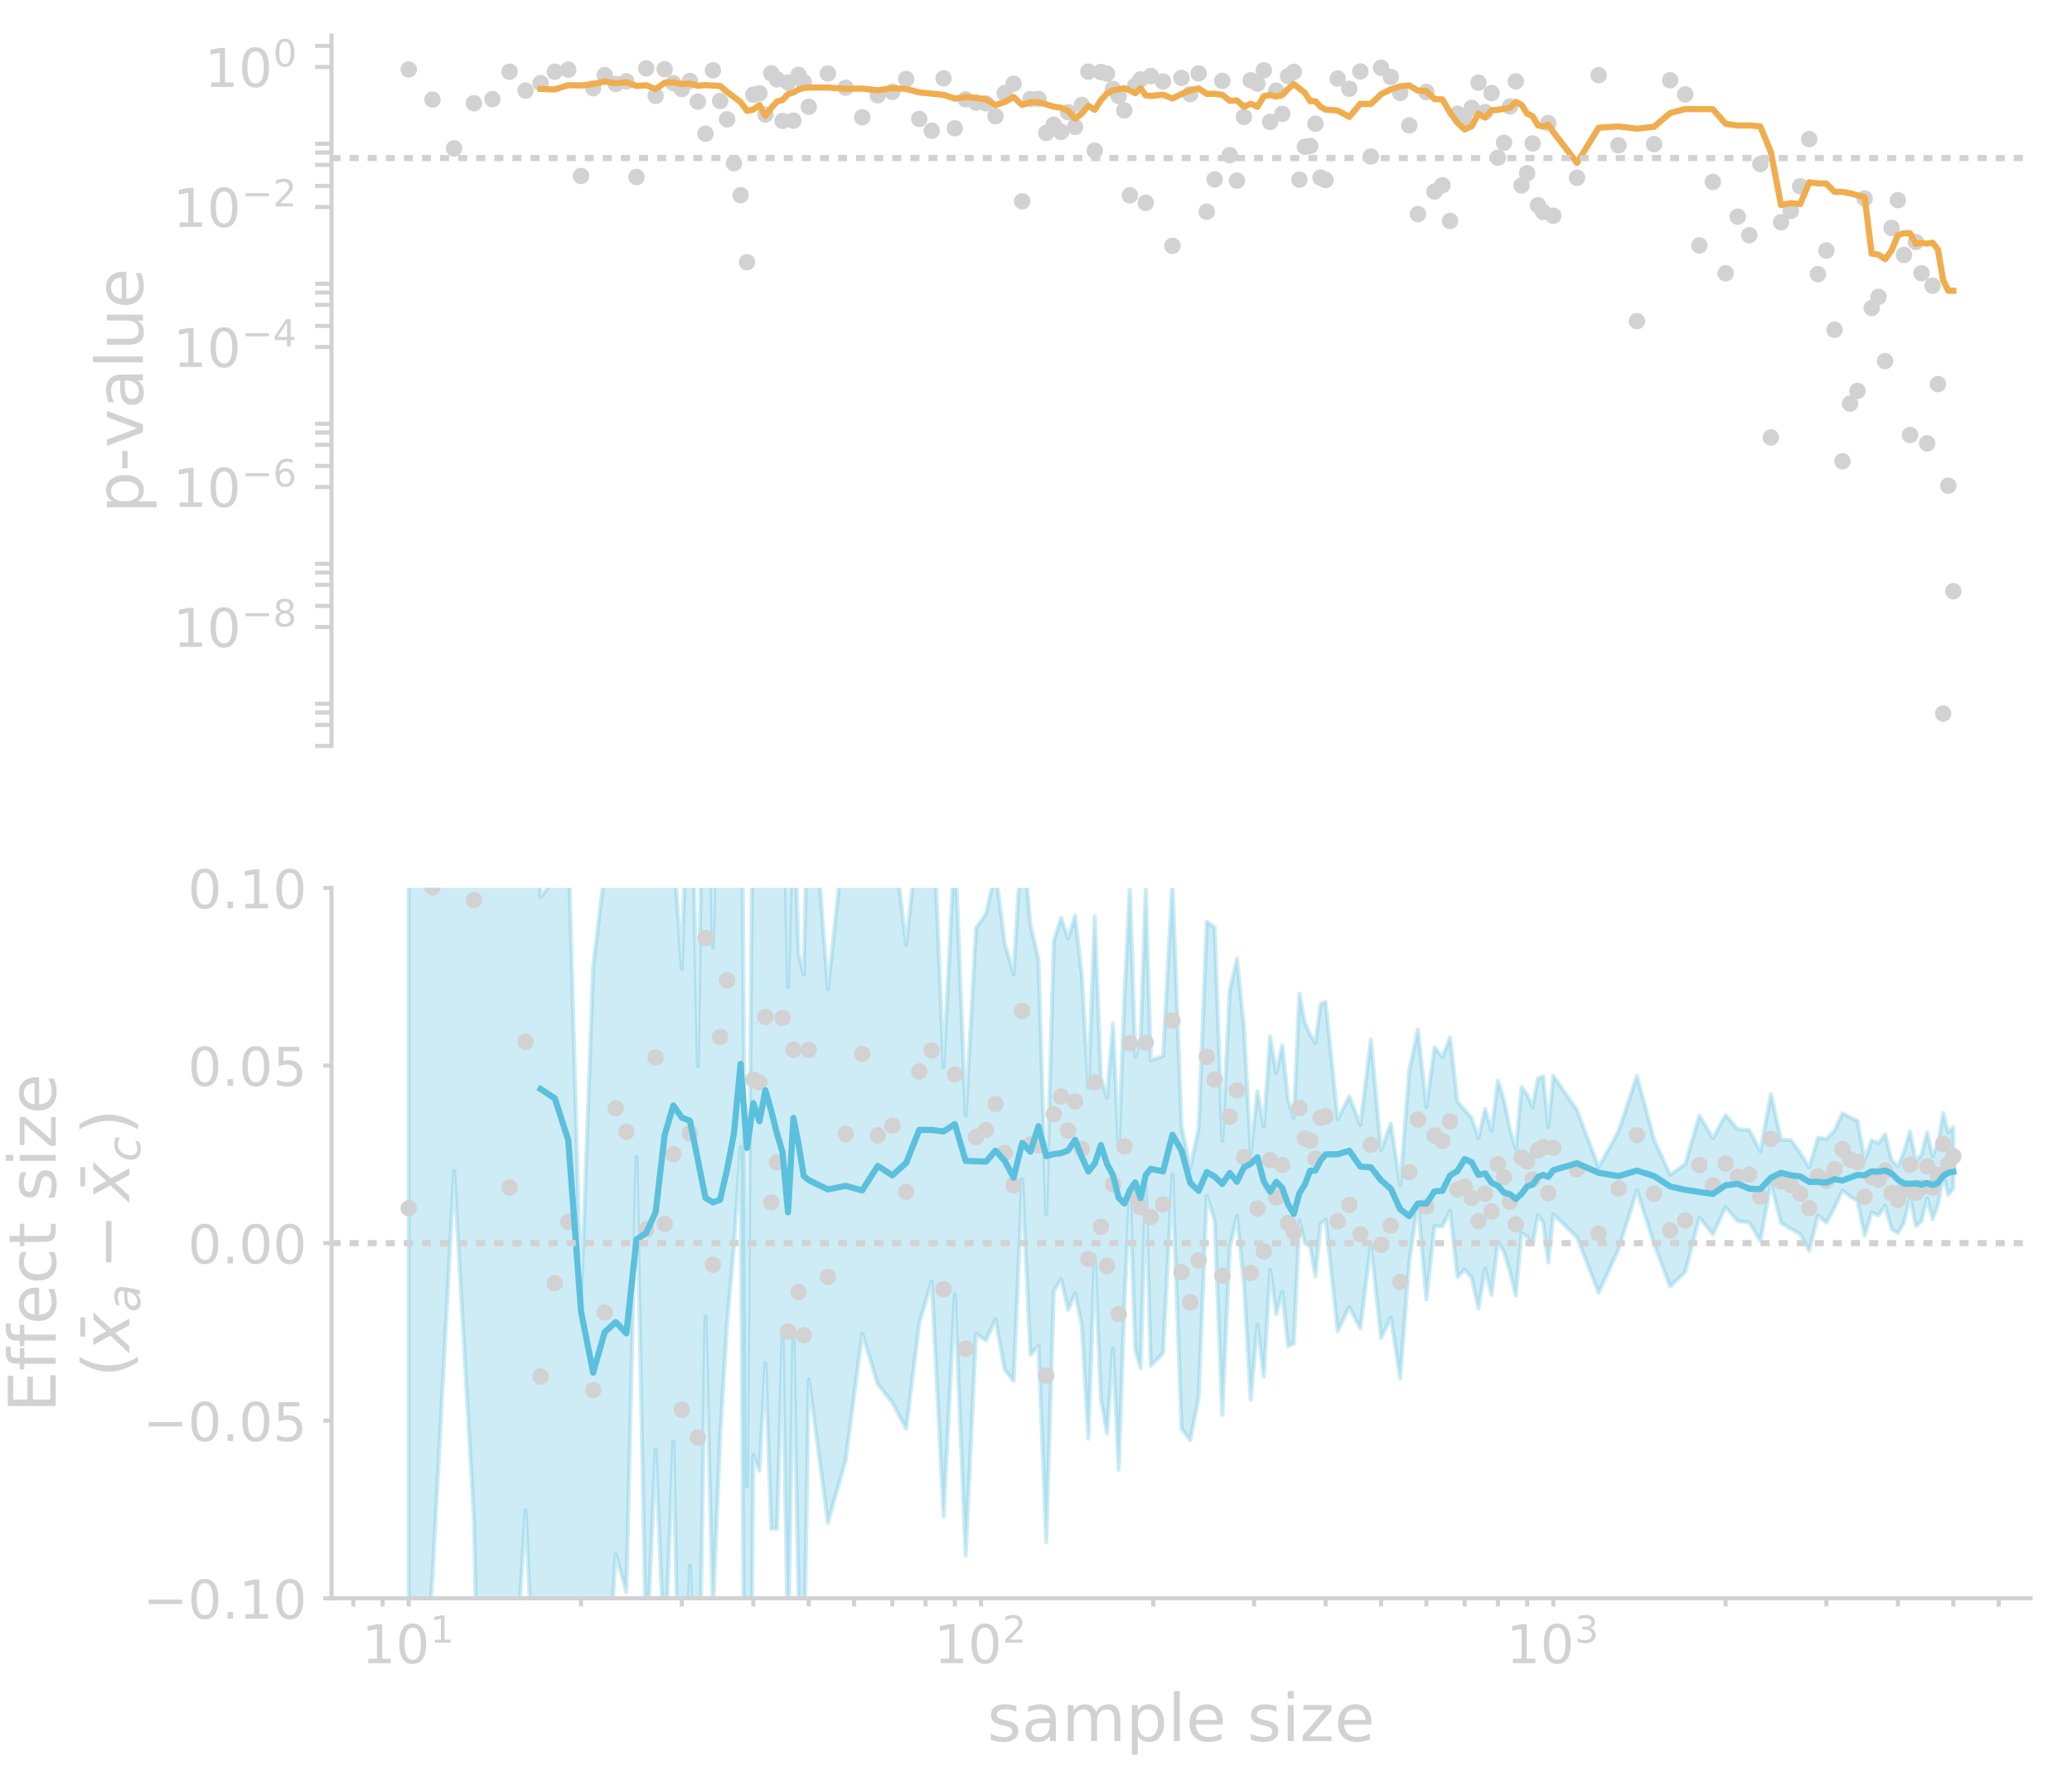 <?xml version="1.0" encoding="utf-8" standalone="no"?>
<!DOCTYPE svg PUBLIC "-//W3C//DTD SVG 1.1//EN"
  "http://www.w3.org/Graphics/SVG/1.1/DTD/svg11.dtd">
<!-- Created with matplotlib (http://matplotlib.org/) -->
<svg height="432pt" version="1.1" viewBox="0 0 504 432" width="504pt" xmlns="http://www.w3.org/2000/svg" xmlns:xlink="http://www.w3.org/1999/xlink">
 <defs>
  <style type="text/css">
*{stroke-linecap:butt;stroke-linejoin:round;}
  </style>
 </defs>
 <g id="figure_1">
  <g id="patch_1">
   <path d="M 0 432 
L 504 432 
L 504 0 
L 0 0 
z
" style="fill:none;"/>
  </g>
  <g id="axes_1">
   <g id="patch_2">
    <path d="M 80.64 181.44 
L 493.92 181.44 
L 493.92 8.64 
L 80.64 8.64 
z
" style="fill:none;"/>
   </g>
   <g id="matplotlib.axis_1">
    <g id="xtick_1"/>
    <g id="xtick_2"/>
    <g id="xtick_3"/>
    <g id="xtick_4"/>
    <g id="xtick_5"/>
    <g id="xtick_6"/>
    <g id="xtick_7"/>
    <g id="xtick_8"/>
    <g id="xtick_9"/>
    <g id="xtick_10"/>
    <g id="xtick_11"/>
    <g id="xtick_12"/>
    <g id="xtick_13"/>
    <g id="xtick_14"/>
    <g id="xtick_15"/>
    <g id="xtick_16"/>
    <g id="xtick_17"/>
    <g id="xtick_18"/>
    <g id="xtick_19"/>
    <g id="xtick_20"/>
    <g id="xtick_21"/>
    <g id="xtick_22"/>
    <g id="xtick_23"/>
   </g>
   <g id="matplotlib.axis_2">
    <g id="ytick_1">
     <g id="line2d_1">
      <defs>
       <path d="M 0 0 
L -4 0 
" id="mf2753a9334" style="stroke:#d2d2d2;"/>
      </defs>
      <g>
       <use style="fill:#d2d2d2;stroke:#d2d2d2;" x="80.64" xlink:href="#mf2753a9334" y="152.521"/>
      </g>
     </g>
     <g id="text_1">
      <!-- ${10^{-8}}$ -->
      <defs>
       <path d="M 12.406 8.297 
L 28.516 8.297 
L 28.516 63.922 
L 10.984 60.406 
L 10.984 69.391 
L 28.422 72.906 
L 38.281 72.906 
L 38.281 8.297 
L 54.391 8.297 
L 54.391 0 
L 12.406 0 
z
" id="DejaVuSans-31"/>
       <path d="M 31.781 66.406 
Q 24.172 66.406 20.328 58.906 
Q 16.5 51.422 16.5 36.375 
Q 16.5 21.391 20.328 13.891 
Q 24.172 6.391 31.781 6.391 
Q 39.453 6.391 43.281 13.891 
Q 47.125 21.391 47.125 36.375 
Q 47.125 51.422 43.281 58.906 
Q 39.453 66.406 31.781 66.406 
M 31.781 74.219 
Q 44.047 74.219 50.516 64.516 
Q 56.984 54.828 56.984 36.375 
Q 56.984 17.969 50.516 8.266 
Q 44.047 -1.422 31.781 -1.422 
Q 19.531 -1.422 13.062 8.266 
Q 6.594 17.969 6.594 36.375 
Q 6.594 54.828 13.062 64.516 
Q 19.531 74.219 31.781 74.219 
" id="DejaVuSans-30"/>
       <path d="M 10.594 35.5 
L 73.188 35.5 
L 73.188 27.203 
L 10.594 27.203 
z
" id="DejaVuSans-2212"/>
       <path d="M 31.781 34.625 
Q 24.75 34.625 20.719 30.859 
Q 16.703 27.094 16.703 20.516 
Q 16.703 13.922 20.719 10.156 
Q 24.75 6.391 31.781 6.391 
Q 38.812 6.391 42.859 10.172 
Q 46.922 13.969 46.922 20.516 
Q 46.922 27.094 42.891 30.859 
Q 38.875 34.625 31.781 34.625 
M 21.922 38.812 
Q 15.578 40.375 12.031 44.719 
Q 8.5 49.078 8.5 55.328 
Q 8.5 64.062 14.719 69.141 
Q 20.953 74.219 31.781 74.219 
Q 42.672 74.219 48.875 69.141 
Q 55.078 64.062 55.078 55.328 
Q 55.078 49.078 51.531 44.719 
Q 48 40.375 41.703 38.812 
Q 48.828 37.156 52.797 32.312 
Q 56.781 27.484 56.781 20.516 
Q 56.781 9.906 50.312 4.234 
Q 43.844 -1.422 31.781 -1.422 
Q 19.734 -1.422 13.25 4.234 
Q 6.781 9.906 6.781 20.516 
Q 6.781 27.484 10.781 32.312 
Q 14.797 37.156 21.922 38.812 
M 18.312 54.391 
Q 18.312 48.734 21.844 45.562 
Q 25.391 42.391 31.781 42.391 
Q 38.141 42.391 41.719 45.562 
Q 45.312 48.734 45.312 54.391 
Q 45.312 60.062 41.719 63.234 
Q 38.141 66.406 31.781 66.406 
Q 25.391 66.406 21.844 63.234 
Q 18.312 60.062 18.312 54.391 
" id="DejaVuSans-38"/>
      </defs>
      <g style="fill:#d2d2d2;" transform="translate(42.09 157.46)scale(0.13 -0.13)">
       <use transform="translate(0 0.766)" xlink:href="#DejaVuSans-31"/>
       <use transform="translate(63.623 0.766)" xlink:href="#DejaVuSans-30"/>
       <use transform="translate(128.203 39.047)scale(0.7)" xlink:href="#DejaVuSans-2212"/>
       <use transform="translate(186.855 39.047)scale(0.7)" xlink:href="#DejaVuSans-38"/>
      </g>
     </g>
    </g>
    <g id="ytick_2">
     <g id="line2d_2">
      <g>
       <use style="fill:#d2d2d2;stroke:#d2d2d2;" x="80.64" xlink:href="#mf2753a9334" y="118.465"/>
      </g>
     </g>
     <g id="text_2">
      <!-- ${10^{-6}}$ -->
      <defs>
       <path d="M 33.016 40.375 
Q 26.375 40.375 22.484 35.828 
Q 18.609 31.297 18.609 23.391 
Q 18.609 15.531 22.484 10.953 
Q 26.375 6.391 33.016 6.391 
Q 39.656 6.391 43.531 10.953 
Q 47.406 15.531 47.406 23.391 
Q 47.406 31.297 43.531 35.828 
Q 39.656 40.375 33.016 40.375 
M 52.594 71.297 
L 52.594 62.312 
Q 48.875 64.062 45.094 64.984 
Q 41.312 65.922 37.594 65.922 
Q 27.828 65.922 22.672 59.328 
Q 17.531 52.734 16.797 39.406 
Q 19.672 43.656 24.016 45.922 
Q 28.375 48.188 33.594 48.188 
Q 44.578 48.188 50.953 41.516 
Q 57.328 34.859 57.328 23.391 
Q 57.328 12.156 50.688 5.359 
Q 44.047 -1.422 33.016 -1.422 
Q 20.359 -1.422 13.672 8.266 
Q 6.984 17.969 6.984 36.375 
Q 6.984 53.656 15.188 63.938 
Q 23.391 74.219 37.203 74.219 
Q 40.922 74.219 44.703 73.484 
Q 48.484 72.75 52.594 71.297 
" id="DejaVuSans-36"/>
      </defs>
      <g style="fill:#d2d2d2;" transform="translate(42.09 123.404)scale(0.13 -0.13)">
       <use transform="translate(0 0.766)" xlink:href="#DejaVuSans-31"/>
       <use transform="translate(63.623 0.766)" xlink:href="#DejaVuSans-30"/>
       <use transform="translate(128.203 39.047)scale(0.7)" xlink:href="#DejaVuSans-2212"/>
       <use transform="translate(186.855 39.047)scale(0.7)" xlink:href="#DejaVuSans-36"/>
      </g>
     </g>
    </g>
    <g id="ytick_3">
     <g id="line2d_3">
      <g>
       <use style="fill:#d2d2d2;stroke:#d2d2d2;" x="80.64" xlink:href="#mf2753a9334" y="84.409"/>
      </g>
     </g>
     <g id="text_3">
      <!-- ${10^{-4}}$ -->
      <defs>
       <path d="M 37.797 64.312 
L 12.891 25.391 
L 37.797 25.391 
z
M 35.203 72.906 
L 47.609 72.906 
L 47.609 25.391 
L 58.016 25.391 
L 58.016 17.188 
L 47.609 17.188 
L 47.609 0 
L 37.797 0 
L 37.797 17.188 
L 4.891 17.188 
L 4.891 26.703 
z
" id="DejaVuSans-34"/>
      </defs>
      <g style="fill:#d2d2d2;" transform="translate(42.09 89.348)scale(0.13 -0.13)">
       <use transform="translate(0 0.684)" xlink:href="#DejaVuSans-31"/>
       <use transform="translate(63.623 0.684)" xlink:href="#DejaVuSans-30"/>
       <use transform="translate(128.203 38.966)scale(0.7)" xlink:href="#DejaVuSans-2212"/>
       <use transform="translate(186.855 38.966)scale(0.7)" xlink:href="#DejaVuSans-34"/>
      </g>
     </g>
    </g>
    <g id="ytick_4">
     <g id="line2d_4">
      <g>
       <use style="fill:#d2d2d2;stroke:#d2d2d2;" x="80.64" xlink:href="#mf2753a9334" y="50.353"/>
      </g>
     </g>
     <g id="text_4">
      <!-- ${10^{-2}}$ -->
      <defs>
       <path d="M 19.188 8.297 
L 53.609 8.297 
L 53.609 0 
L 7.328 0 
L 7.328 8.297 
Q 12.938 14.109 22.625 23.891 
Q 32.328 33.688 34.812 36.531 
Q 39.547 41.844 41.422 45.531 
Q 43.312 49.219 43.312 52.781 
Q 43.312 58.594 39.234 62.25 
Q 35.156 65.922 28.609 65.922 
Q 23.969 65.922 18.812 64.312 
Q 13.672 62.703 7.812 59.422 
L 7.812 69.391 
Q 13.766 71.781 18.938 73 
Q 24.125 74.219 28.422 74.219 
Q 39.75 74.219 46.484 68.547 
Q 53.219 62.891 53.219 53.422 
Q 53.219 48.922 51.531 44.891 
Q 49.859 40.875 45.406 35.406 
Q 44.188 33.984 37.641 27.219 
Q 31.109 20.453 19.188 8.297 
" id="DejaVuSans-32"/>
      </defs>
      <g style="fill:#d2d2d2;" transform="translate(42.09 55.292)scale(0.13 -0.13)">
       <use transform="translate(0 0.766)" xlink:href="#DejaVuSans-31"/>
       <use transform="translate(63.623 0.766)" xlink:href="#DejaVuSans-30"/>
       <use transform="translate(128.203 39.047)scale(0.7)" xlink:href="#DejaVuSans-2212"/>
       <use transform="translate(186.855 39.047)scale(0.7)" xlink:href="#DejaVuSans-32"/>
      </g>
     </g>
    </g>
    <g id="ytick_5">
     <g id="line2d_5">
      <g>
       <use style="fill:#d2d2d2;stroke:#d2d2d2;" x="80.64" xlink:href="#mf2753a9334" y="16.298"/>
      </g>
     </g>
     <g id="text_5">
      <!-- ${10^{0}}$ -->
      <g style="fill:#d2d2d2;" transform="translate(49.76 21.236)scale(0.13 -0.13)">
       <use transform="translate(0 0.766)" xlink:href="#DejaVuSans-31"/>
       <use transform="translate(63.623 0.766)" xlink:href="#DejaVuSans-30"/>
       <use transform="translate(128.203 39.047)scale(0.7)" xlink:href="#DejaVuSans-30"/>
      </g>
     </g>
    </g>
    <g id="ytick_6">
     <g id="line2d_6">
      <g>
       <use style="fill:#d2d2d2;stroke:#d2d2d2;" x="80.64" xlink:href="#mf2753a9334" y="181.451"/>
      </g>
     </g>
    </g>
    <g id="ytick_7">
     <g id="line2d_7">
      <g>
       <use style="fill:#d2d2d2;stroke:#d2d2d2;" x="80.64" xlink:href="#mf2753a9334" y="176.325"/>
      </g>
     </g>
    </g>
    <g id="ytick_8">
     <g id="line2d_8">
      <g>
       <use style="fill:#d2d2d2;stroke:#d2d2d2;" x="80.64" xlink:href="#mf2753a9334" y="173.327"/>
      </g>
     </g>
    </g>
    <g id="ytick_9">
     <g id="line2d_9">
      <g>
       <use style="fill:#d2d2d2;stroke:#d2d2d2;" x="80.64" xlink:href="#mf2753a9334" y="171.199"/>
      </g>
     </g>
    </g>
    <g id="ytick_10">
     <g id="line2d_10">
      <g>
       <use style="fill:#d2d2d2;stroke:#d2d2d2;" x="80.64" xlink:href="#mf2753a9334" y="147.395"/>
      </g>
     </g>
    </g>
    <g id="ytick_11">
     <g id="line2d_11">
      <g>
       <use style="fill:#d2d2d2;stroke:#d2d2d2;" x="80.64" xlink:href="#mf2753a9334" y="142.269"/>
      </g>
     </g>
    </g>
    <g id="ytick_12">
     <g id="line2d_12">
      <g>
       <use style="fill:#d2d2d2;stroke:#d2d2d2;" x="80.64" xlink:href="#mf2753a9334" y="139.271"/>
      </g>
     </g>
    </g>
    <g id="ytick_13">
     <g id="line2d_13">
      <g>
       <use style="fill:#d2d2d2;stroke:#d2d2d2;" x="80.64" xlink:href="#mf2753a9334" y="137.143"/>
      </g>
     </g>
    </g>
    <g id="ytick_14">
     <g id="line2d_14">
      <g>
       <use style="fill:#d2d2d2;stroke:#d2d2d2;" x="80.64" xlink:href="#mf2753a9334" y="113.339"/>
      </g>
     </g>
    </g>
    <g id="ytick_15">
     <g id="line2d_15">
      <g>
       <use style="fill:#d2d2d2;stroke:#d2d2d2;" x="80.64" xlink:href="#mf2753a9334" y="108.213"/>
      </g>
     </g>
    </g>
    <g id="ytick_16">
     <g id="line2d_16">
      <g>
       <use style="fill:#d2d2d2;stroke:#d2d2d2;" x="80.64" xlink:href="#mf2753a9334" y="105.215"/>
      </g>
     </g>
    </g>
    <g id="ytick_17">
     <g id="line2d_17">
      <g>
       <use style="fill:#d2d2d2;stroke:#d2d2d2;" x="80.64" xlink:href="#mf2753a9334" y="103.087"/>
      </g>
     </g>
    </g>
    <g id="ytick_18">
     <g id="line2d_18">
      <g>
       <use style="fill:#d2d2d2;stroke:#d2d2d2;" x="80.64" xlink:href="#mf2753a9334" y="79.283"/>
      </g>
     </g>
    </g>
    <g id="ytick_19">
     <g id="line2d_19">
      <g>
       <use style="fill:#d2d2d2;stroke:#d2d2d2;" x="80.64" xlink:href="#mf2753a9334" y="74.157"/>
      </g>
     </g>
    </g>
    <g id="ytick_20">
     <g id="line2d_20">
      <g>
       <use style="fill:#d2d2d2;stroke:#d2d2d2;" x="80.64" xlink:href="#mf2753a9334" y="71.159"/>
      </g>
     </g>
    </g>
    <g id="ytick_21">
     <g id="line2d_21">
      <g>
       <use style="fill:#d2d2d2;stroke:#d2d2d2;" x="80.64" xlink:href="#mf2753a9334" y="69.032"/>
      </g>
     </g>
    </g>
    <g id="ytick_22">
     <g id="line2d_22">
      <g>
       <use style="fill:#d2d2d2;stroke:#d2d2d2;" x="80.64" xlink:href="#mf2753a9334" y="45.227"/>
      </g>
     </g>
    </g>
    <g id="ytick_23">
     <g id="line2d_23">
      <g>
       <use style="fill:#d2d2d2;stroke:#d2d2d2;" x="80.64" xlink:href="#mf2753a9334" y="40.102"/>
      </g>
     </g>
    </g>
    <g id="ytick_24">
     <g id="line2d_24">
      <g>
       <use style="fill:#d2d2d2;stroke:#d2d2d2;" x="80.64" xlink:href="#mf2753a9334" y="37.103"/>
      </g>
     </g>
    </g>
    <g id="ytick_25">
     <g id="line2d_25">
      <g>
       <use style="fill:#d2d2d2;stroke:#d2d2d2;" x="80.64" xlink:href="#mf2753a9334" y="34.976"/>
      </g>
     </g>
    </g>
    <g id="ytick_26">
     <g id="line2d_26">
      <g>
       <use style="fill:#d2d2d2;stroke:#d2d2d2;" x="80.64" xlink:href="#mf2753a9334" y="11.172"/>
      </g>
     </g>
    </g>
    <g id="text_6">
     <!-- p-value -->
     <defs>
      <path d="M 18.109 8.203 
L 18.109 -20.797 
L 9.078 -20.797 
L 9.078 54.688 
L 18.109 54.688 
L 18.109 46.391 
Q 20.953 51.266 25.266 53.625 
Q 29.594 56 35.594 56 
Q 45.562 56 51.781 48.094 
Q 58.016 40.188 58.016 27.297 
Q 58.016 14.406 51.781 6.484 
Q 45.562 -1.422 35.594 -1.422 
Q 29.594 -1.422 25.266 0.953 
Q 20.953 3.328 18.109 8.203 
M 48.688 27.297 
Q 48.688 37.203 44.609 42.844 
Q 40.531 48.484 33.406 48.484 
Q 26.266 48.484 22.188 42.844 
Q 18.109 37.203 18.109 27.297 
Q 18.109 17.391 22.188 11.75 
Q 26.266 6.109 33.406 6.109 
Q 40.531 6.109 44.609 11.75 
Q 48.688 17.391 48.688 27.297 
" id="DejaVuSans-70"/>
      <path d="M 4.891 31.391 
L 31.203 31.391 
L 31.203 23.391 
L 4.891 23.391 
z
" id="DejaVuSans-2d"/>
      <path d="M 2.984 54.688 
L 12.5 54.688 
L 29.594 8.797 
L 46.688 54.688 
L 56.203 54.688 
L 35.688 0 
L 23.484 0 
z
" id="DejaVuSans-76"/>
      <path d="M 34.281 27.484 
Q 23.391 27.484 19.188 25 
Q 14.984 22.516 14.984 16.5 
Q 14.984 11.719 18.141 8.906 
Q 21.297 6.109 26.703 6.109 
Q 34.188 6.109 38.703 11.406 
Q 43.219 16.703 43.219 25.484 
L 43.219 27.484 
z
M 52.203 31.203 
L 52.203 0 
L 43.219 0 
L 43.219 8.297 
Q 40.141 3.328 35.547 0.953 
Q 30.953 -1.422 24.312 -1.422 
Q 15.922 -1.422 10.953 3.297 
Q 6 8.016 6 15.922 
Q 6 25.141 12.172 29.828 
Q 18.359 34.516 30.609 34.516 
L 43.219 34.516 
L 43.219 35.406 
Q 43.219 41.609 39.141 45 
Q 35.062 48.391 27.688 48.391 
Q 23 48.391 18.547 47.266 
Q 14.109 46.141 10.016 43.891 
L 10.016 52.203 
Q 14.938 54.109 19.578 55.047 
Q 24.219 56 28.609 56 
Q 40.484 56 46.344 49.844 
Q 52.203 43.703 52.203 31.203 
" id="DejaVuSans-61"/>
      <path d="M 9.422 75.984 
L 18.406 75.984 
L 18.406 0 
L 9.422 0 
z
" id="DejaVuSans-6c"/>
      <path d="M 8.5 21.578 
L 8.5 54.688 
L 17.484 54.688 
L 17.484 21.922 
Q 17.484 14.156 20.5 10.266 
Q 23.531 6.391 29.594 6.391 
Q 36.859 6.391 41.078 11.031 
Q 45.312 15.672 45.312 23.688 
L 45.312 54.688 
L 54.297 54.688 
L 54.297 0 
L 45.312 0 
L 45.312 8.406 
Q 42.047 3.422 37.719 1 
Q 33.406 -1.422 27.688 -1.422 
Q 18.266 -1.422 13.375 4.438 
Q 8.5 10.297 8.5 21.578 
M 31.109 56 
z
" id="DejaVuSans-75"/>
      <path d="M 56.203 29.594 
L 56.203 25.203 
L 14.891 25.203 
Q 15.484 15.922 20.484 11.062 
Q 25.484 6.203 34.422 6.203 
Q 39.594 6.203 44.453 7.469 
Q 49.312 8.734 54.109 11.281 
L 54.109 2.781 
Q 49.266 0.734 44.188 -0.344 
Q 39.109 -1.422 33.891 -1.422 
Q 20.797 -1.422 13.156 6.188 
Q 5.516 13.812 5.516 26.812 
Q 5.516 40.234 12.766 48.109 
Q 20.016 56 32.328 56 
Q 43.359 56 49.781 48.891 
Q 56.203 41.797 56.203 29.594 
M 47.219 32.234 
Q 47.125 39.594 43.094 43.984 
Q 39.062 48.391 32.422 48.391 
Q 24.906 48.391 20.391 44.141 
Q 15.875 39.891 15.188 32.172 
z
" id="DejaVuSans-65"/>
     </defs>
     <g style="fill:#d2d2d2;" transform="translate(34.763 124.855)rotate(-90)scale(0.16 -0.16)">
      <use xlink:href="#DejaVuSans-70"/>
      <use x="63.477" xlink:href="#DejaVuSans-2d"/>
      <use x="99.529" xlink:href="#DejaVuSans-76"/>
      <use x="158.709" xlink:href="#DejaVuSans-61"/>
      <use x="219.988" xlink:href="#DejaVuSans-6c"/>
      <use x="247.771" xlink:href="#DejaVuSans-75"/>
      <use x="311.15" xlink:href="#DejaVuSans-65"/>
     </g>
    </g>
   </g>
   <g id="line2d_27">
    <defs>
     <path d="M 0 1.5 
C 0.398 1.5 0.779 1.342 1.061 1.061 
C 1.342 0.779 1.5 0.398 1.5 0 
C 1.5 -0.398 1.342 -0.779 1.061 -1.061 
C 0.779 -1.342 0.398 -1.5 0 -1.5 
C -0.398 -1.5 -0.779 -1.342 -1.061 -1.061 
C -1.342 -0.779 -1.5 -0.398 -1.5 0 
C -1.5 0.398 -1.342 0.779 -1.061 1.061 
C -0.779 1.342 -0.398 1.5 0 1.5 
z
" id="mf0d272c758" style="stroke:#d2d2d2;"/>
    </defs>
    <g clip-path="url(#p2f9d8397c0)">
     <use style="fill:#d2d2d2;stroke:#d2d2d2;" x="99.425" xlink:href="#mf0d272c758" y="16.899"/>
     <use style="fill:#d2d2d2;stroke:#d2d2d2;" x="105.188" xlink:href="#mf0d272c758" y="24.228"/>
     <use style="fill:#d2d2d2;stroke:#d2d2d2;" x="110.448" xlink:href="#mf0d272c758" y="36.095"/>
     <use style="fill:#d2d2d2;stroke:#d2d2d2;" x="115.287" xlink:href="#mf0d272c758" y="25.111"/>
     <use style="fill:#d2d2d2;stroke:#d2d2d2;" x="119.767" xlink:href="#mf0d272c758" y="24.123"/>
     <use style="fill:#d2d2d2;stroke:#d2d2d2;" x="123.938" xlink:href="#mf0d272c758" y="17.444"/>
     <use style="fill:#d2d2d2;stroke:#d2d2d2;" x="127.84" xlink:href="#mf0d272c758" y="22.036"/>
     <use style="fill:#d2d2d2;stroke:#d2d2d2;" x="131.505" xlink:href="#mf0d272c758" y="20.218"/>
     <use style="fill:#d2d2d2;stroke:#d2d2d2;" x="134.961" xlink:href="#mf0d272c758" y="17.45"/>
     <use style="fill:#d2d2d2;stroke:#d2d2d2;" x="138.229" xlink:href="#mf0d272c758" y="16.938"/>
     <use style="fill:#d2d2d2;stroke:#d2d2d2;" x="141.33" xlink:href="#mf0d272c758" y="42.807"/>
     <use style="fill:#d2d2d2;stroke:#d2d2d2;" x="144.28" xlink:href="#mf0d272c758" y="21.447"/>
     <use style="fill:#d2d2d2;stroke:#d2d2d2;" x="147.092" xlink:href="#mf0d272c758" y="18.273"/>
     <use style="fill:#d2d2d2;stroke:#d2d2d2;" x="149.78" xlink:href="#mf0d272c758" y="20.435"/>
     <use style="fill:#d2d2d2;stroke:#d2d2d2;" x="152.353" xlink:href="#mf0d272c758" y="19.783"/>
     <use style="fill:#d2d2d2;stroke:#d2d2d2;" x="154.821" xlink:href="#mf0d272c758" y="43.058"/>
     <use style="fill:#d2d2d2;stroke:#d2d2d2;" x="157.192" xlink:href="#mf0d272c758" y="16.627"/>
     <use style="fill:#d2d2d2;stroke:#d2d2d2;" x="159.473" xlink:href="#mf0d272c758" y="23.317"/>
     <use style="fill:#d2d2d2;stroke:#d2d2d2;" x="161.672" xlink:href="#mf0d272c758" y="16.834"/>
     <use style="fill:#d2d2d2;stroke:#d2d2d2;" x="163.793" xlink:href="#mf0d272c758" y="20.232"/>
     <use style="fill:#d2d2d2;stroke:#d2d2d2;" x="165.843" xlink:href="#mf0d272c758" y="21.678"/>
     <use style="fill:#d2d2d2;stroke:#d2d2d2;" x="167.825" xlink:href="#mf0d272c758" y="19.7"/>
     <use style="fill:#d2d2d2;stroke:#d2d2d2;" x="169.745" xlink:href="#mf0d272c758" y="24.732"/>
     <use style="fill:#d2d2d2;stroke:#d2d2d2;" x="171.605" xlink:href="#mf0d272c758" y="32.511"/>
     <use style="fill:#d2d2d2;stroke:#d2d2d2;" x="173.41" xlink:href="#mf0d272c758" y="17.109"/>
     <use style="fill:#d2d2d2;stroke:#d2d2d2;" x="175.162" xlink:href="#mf0d272c758" y="24.549"/>
     <use style="fill:#d2d2d2;stroke:#d2d2d2;" x="176.865" xlink:href="#mf0d272c758" y="29.028"/>
     <use style="fill:#d2d2d2;stroke:#d2d2d2;" x="178.522" xlink:href="#mf0d272c758" y="39.716"/>
     <use style="fill:#d2d2d2;stroke:#d2d2d2;" x="180.134" xlink:href="#mf0d272c758" y="47.473"/>
     <use style="fill:#d2d2d2;stroke:#d2d2d2;" x="181.704" xlink:href="#mf0d272c758" y="63.793"/>
     <use style="fill:#d2d2d2;stroke:#d2d2d2;" x="183.235" xlink:href="#mf0d272c758" y="23.014"/>
     <use style="fill:#d2d2d2;stroke:#d2d2d2;" x="184.728" xlink:href="#mf0d272c758" y="22.697"/>
     <use style="fill:#d2d2d2;stroke:#d2d2d2;" x="186.185" xlink:href="#mf0d272c758" y="27.864"/>
     <use style="fill:#d2d2d2;stroke:#d2d2d2;" x="187.607" xlink:href="#mf0d272c758" y="17.821"/>
     <use style="fill:#d2d2d2;stroke:#d2d2d2;" x="188.997" xlink:href="#mf0d272c758" y="19.308"/>
     <use style="fill:#d2d2d2;stroke:#d2d2d2;" x="190.356" xlink:href="#mf0d272c758" y="29.422"/>
     <use style="fill:#d2d2d2;stroke:#d2d2d2;" x="191.684" xlink:href="#mf0d272c758" y="20.053"/>
     <use style="fill:#d2d2d2;stroke:#d2d2d2;" x="192.985" xlink:href="#mf0d272c758" y="29.343"/>
     <use style="fill:#d2d2d2;stroke:#d2d2d2;" x="194.257" xlink:href="#mf0d272c758" y="18.221"/>
     <use style="fill:#d2d2d2;stroke:#d2d2d2;" x="195.504" xlink:href="#mf0d272c758" y="19.961"/>
     <use style="fill:#d2d2d2;stroke:#d2d2d2;" x="196.725" xlink:href="#mf0d272c758" y="25.979"/>
     <use style="fill:#d2d2d2;stroke:#d2d2d2;" x="201.378" xlink:href="#mf0d272c758" y="17.878"/>
     <use style="fill:#d2d2d2;stroke:#d2d2d2;" x="205.698" xlink:href="#mf0d272c758" y="21.333"/>
     <use style="fill:#d2d2d2;stroke:#d2d2d2;" x="209.73" xlink:href="#mf0d272c758" y="28.524"/>
     <use style="fill:#d2d2d2;stroke:#d2d2d2;" x="213.51" xlink:href="#mf0d272c758" y="23.17"/>
     <use style="fill:#d2d2d2;stroke:#d2d2d2;" x="217.067" xlink:href="#mf0d272c758" y="22.348"/>
     <use style="fill:#d2d2d2;stroke:#d2d2d2;" x="220.427" xlink:href="#mf0d272c758" y="19.221"/>
     <use style="fill:#d2d2d2;stroke:#d2d2d2;" x="223.609" xlink:href="#mf0d272c758" y="28.919"/>
     <use style="fill:#d2d2d2;stroke:#d2d2d2;" x="226.633" xlink:href="#mf0d272c758" y="31.802"/>
     <use style="fill:#d2d2d2;stroke:#d2d2d2;" x="229.512" xlink:href="#mf0d272c758" y="19.051"/>
     <use style="fill:#d2d2d2;stroke:#d2d2d2;" x="232.26" xlink:href="#mf0d272c758" y="31.205"/>
     <use style="fill:#d2d2d2;stroke:#d2d2d2;" x="234.889" xlink:href="#mf0d272c758" y="24.164"/>
     <use style="fill:#d2d2d2;stroke:#d2d2d2;" x="237.409" xlink:href="#mf0d272c758" y="24.942"/>
     <use style="fill:#d2d2d2;stroke:#d2d2d2;" x="239.827" xlink:href="#mf0d272c758" y="25.133"/>
     <use style="fill:#d2d2d2;stroke:#d2d2d2;" x="242.153" xlink:href="#mf0d272c758" y="28.267"/>
     <use style="fill:#d2d2d2;stroke:#d2d2d2;" x="244.392" xlink:href="#mf0d272c758" y="22.67"/>
     <use style="fill:#d2d2d2;stroke:#d2d2d2;" x="246.551" xlink:href="#mf0d272c758" y="20.366"/>
     <use style="fill:#d2d2d2;stroke:#d2d2d2;" x="248.636" xlink:href="#mf0d272c758" y="48.96"/>
     <use style="fill:#d2d2d2;stroke:#d2d2d2;" x="250.652" xlink:href="#mf0d272c758" y="24.083"/>
     <use style="fill:#d2d2d2;stroke:#d2d2d2;" x="252.602" xlink:href="#mf0d272c758" y="24.061"/>
     <use style="fill:#d2d2d2;stroke:#d2d2d2;" x="254.492" xlink:href="#mf0d272c758" y="32.348"/>
     <use style="fill:#d2d2d2;stroke:#d2d2d2;" x="256.324" xlink:href="#mf0d272c758" y="30.32"/>
     <use style="fill:#d2d2d2;stroke:#d2d2d2;" x="258.102" xlink:href="#mf0d272c758" y="32.101"/>
     <use style="fill:#d2d2d2;stroke:#d2d2d2;" x="259.829" xlink:href="#mf0d272c758" y="27.298"/>
     <use style="fill:#d2d2d2;stroke:#d2d2d2;" x="261.509" xlink:href="#mf0d272c758" y="30.88"/>
     <use style="fill:#d2d2d2;stroke:#d2d2d2;" x="263.143" xlink:href="#mf0d272c758" y="25.538"/>
     <use style="fill:#d2d2d2;stroke:#d2d2d2;" x="264.734" xlink:href="#mf0d272c758" y="17.423"/>
     <use style="fill:#d2d2d2;stroke:#d2d2d2;" x="266.284" xlink:href="#mf0d272c758" y="36.643"/>
     <use style="fill:#d2d2d2;stroke:#d2d2d2;" x="267.796" xlink:href="#mf0d272c758" y="17.517"/>
     <use style="fill:#d2d2d2;stroke:#d2d2d2;" x="269.27" xlink:href="#mf0d272c758" y="17.912"/>
     <use style="fill:#d2d2d2;stroke:#d2d2d2;" x="270.71" xlink:href="#mf0d272c758" y="21.63"/>
     <use style="fill:#d2d2d2;stroke:#d2d2d2;" x="272.116" xlink:href="#mf0d272c758" y="23.366"/>
     <use style="fill:#d2d2d2;stroke:#d2d2d2;" x="273.49" xlink:href="#mf0d272c758" y="26.853"/>
     <use style="fill:#d2d2d2;stroke:#d2d2d2;" x="274.833" xlink:href="#mf0d272c758" y="47.527"/>
     <use style="fill:#d2d2d2;stroke:#d2d2d2;" x="276.148" xlink:href="#mf0d272c758" y="20.829"/>
     <use style="fill:#d2d2d2;stroke:#d2d2d2;" x="277.434" xlink:href="#mf0d272c758" y="19.32"/>
     <use style="fill:#d2d2d2;stroke:#d2d2d2;" x="278.693" xlink:href="#mf0d272c758" y="49.342"/>
     <use style="fill:#d2d2d2;stroke:#d2d2d2;" x="279.927" xlink:href="#mf0d272c758" y="18.506"/>
     <use style="fill:#d2d2d2;stroke:#d2d2d2;" x="282.906" xlink:href="#mf0d272c758" y="19.835"/>
     <use style="fill:#d2d2d2;stroke:#d2d2d2;" x="285.188" xlink:href="#mf0d272c758" y="59.803"/>
     <use style="fill:#d2d2d2;stroke:#d2d2d2;" x="287.386" xlink:href="#mf0d272c758" y="18.971"/>
     <use style="fill:#d2d2d2;stroke:#d2d2d2;" x="289.508" xlink:href="#mf0d272c758" y="22.879"/>
     <use style="fill:#d2d2d2;stroke:#d2d2d2;" x="291.557" xlink:href="#mf0d272c758" y="17.876"/>
     <use style="fill:#d2d2d2;stroke:#d2d2d2;" x="293.54" xlink:href="#mf0d272c758" y="51.501"/>
     <use style="fill:#d2d2d2;stroke:#d2d2d2;" x="295.459" xlink:href="#mf0d272c758" y="43.647"/>
     <use style="fill:#d2d2d2;stroke:#d2d2d2;" x="297.319" xlink:href="#mf0d272c758" y="19.674"/>
     <use style="fill:#d2d2d2;stroke:#d2d2d2;" x="299.124" xlink:href="#mf0d272c758" y="37.747"/>
     <use style="fill:#d2d2d2;stroke:#d2d2d2;" x="300.877" xlink:href="#mf0d272c758" y="43.928"/>
     <use style="fill:#d2d2d2;stroke:#d2d2d2;" x="302.58" xlink:href="#mf0d272c758" y="28.439"/>
     <use style="fill:#d2d2d2;stroke:#d2d2d2;" x="304.236" xlink:href="#mf0d272c758" y="19.515"/>
     <use style="fill:#d2d2d2;stroke:#d2d2d2;" x="305.848" xlink:href="#mf0d272c758" y="20.352"/>
     <use style="fill:#d2d2d2;stroke:#d2d2d2;" x="307.419" xlink:href="#mf0d272c758" y="17.098"/>
     <use style="fill:#d2d2d2;stroke:#d2d2d2;" x="308.949" xlink:href="#mf0d272c758" y="29.652"/>
     <use style="fill:#d2d2d2;stroke:#d2d2d2;" x="310.442" xlink:href="#mf0d272c758" y="22.08"/>
     <use style="fill:#d2d2d2;stroke:#d2d2d2;" x="311.899" xlink:href="#mf0d272c758" y="27.721"/>
     <use style="fill:#d2d2d2;stroke:#d2d2d2;" x="313.321" xlink:href="#mf0d272c758" y="18.527"/>
     <use style="fill:#d2d2d2;stroke:#d2d2d2;" x="314.711" xlink:href="#mf0d272c758" y="17.474"/>
     <use style="fill:#d2d2d2;stroke:#d2d2d2;" x="316.07" xlink:href="#mf0d272c758" y="43.69"/>
     <use style="fill:#d2d2d2;stroke:#d2d2d2;" x="317.399" xlink:href="#mf0d272c758" y="35.698"/>
     <use style="fill:#d2d2d2;stroke:#d2d2d2;" x="318.699" xlink:href="#mf0d272c758" y="35.515"/>
     <use style="fill:#d2d2d2;stroke:#d2d2d2;" x="319.972" xlink:href="#mf0d272c758" y="30.094"/>
     <use style="fill:#d2d2d2;stroke:#d2d2d2;" x="321.218" xlink:href="#mf0d272c758" y="43.206"/>
     <use style="fill:#d2d2d2;stroke:#d2d2d2;" x="322.44" xlink:href="#mf0d272c758" y="43.779"/>
     <use style="fill:#d2d2d2;stroke:#d2d2d2;" x="325.389" xlink:href="#mf0d272c758" y="19.121"/>
     <use style="fill:#d2d2d2;stroke:#d2d2d2;" x="328.202" xlink:href="#mf0d272c758" y="21.596"/>
     <use style="fill:#d2d2d2;stroke:#d2d2d2;" x="330.889" xlink:href="#mf0d272c758" y="17.375"/>
     <use style="fill:#d2d2d2;stroke:#d2d2d2;" x="333.462" xlink:href="#mf0d272c758" y="38.078"/>
     <use style="fill:#d2d2d2;stroke:#d2d2d2;" x="335.93" xlink:href="#mf0d272c758" y="16.495"/>
     <use style="fill:#d2d2d2;stroke:#d2d2d2;" x="338.301" xlink:href="#mf0d272c758" y="18.712"/>
     <use style="fill:#d2d2d2;stroke:#d2d2d2;" x="340.583" xlink:href="#mf0d272c758" y="22.606"/>
     <use style="fill:#d2d2d2;stroke:#d2d2d2;" x="342.781" xlink:href="#mf0d272c758" y="30.5"/>
     <use style="fill:#d2d2d2;stroke:#d2d2d2;" x="344.903" xlink:href="#mf0d272c758" y="52.083"/>
     <use style="fill:#d2d2d2;stroke:#d2d2d2;" x="346.952" xlink:href="#mf0d272c758" y="22.388"/>
     <use style="fill:#d2d2d2;stroke:#d2d2d2;" x="348.935" xlink:href="#mf0d272c758" y="46.595"/>
     <use style="fill:#d2d2d2;stroke:#d2d2d2;" x="350.854" xlink:href="#mf0d272c758" y="45.063"/>
     <use style="fill:#d2d2d2;stroke:#d2d2d2;" x="352.714" xlink:href="#mf0d272c758" y="53.761"/>
     <use style="fill:#d2d2d2;stroke:#d2d2d2;" x="354.519" xlink:href="#mf0d272c758" y="27.672"/>
     <use style="fill:#d2d2d2;stroke:#d2d2d2;" x="356.272" xlink:href="#mf0d272c758" y="29.273"/>
     <use style="fill:#d2d2d2;stroke:#d2d2d2;" x="357.975" xlink:href="#mf0d272c758" y="26.238"/>
     <use style="fill:#d2d2d2;stroke:#d2d2d2;" x="359.631" xlink:href="#mf0d272c758" y="20.09"/>
     <use style="fill:#d2d2d2;stroke:#d2d2d2;" x="361.243" xlink:href="#mf0d272c758" y="27.261"/>
     <use style="fill:#d2d2d2;stroke:#d2d2d2;" x="362.814" xlink:href="#mf0d272c758" y="22.635"/>
     <use style="fill:#d2d2d2;stroke:#d2d2d2;" x="364.344" xlink:href="#mf0d272c758" y="38.367"/>
     <use style="fill:#d2d2d2;stroke:#d2d2d2;" x="365.837" xlink:href="#mf0d272c758" y="34.718"/>
     <use style="fill:#d2d2d2;stroke:#d2d2d2;" x="367.294" xlink:href="#mf0d272c758" y="25.907"/>
     <use style="fill:#d2d2d2;stroke:#d2d2d2;" x="368.717" xlink:href="#mf0d272c758" y="19.79"/>
     <use style="fill:#d2d2d2;stroke:#d2d2d2;" x="370.106" xlink:href="#mf0d272c758" y="45.1"/>
     <use style="fill:#d2d2d2;stroke:#d2d2d2;" x="371.465" xlink:href="#mf0d272c758" y="42.147"/>
     <use style="fill:#d2d2d2;stroke:#d2d2d2;" x="372.794" xlink:href="#mf0d272c758" y="34.907"/>
     <use style="fill:#d2d2d2;stroke:#d2d2d2;" x="374.094" xlink:href="#mf0d272c758" y="49.925"/>
     <use style="fill:#d2d2d2;stroke:#d2d2d2;" x="375.367" xlink:href="#mf0d272c758" y="51.55"/>
     <use style="fill:#d2d2d2;stroke:#d2d2d2;" x="376.613" xlink:href="#mf0d272c758" y="29.95"/>
     <use style="fill:#d2d2d2;stroke:#d2d2d2;" x="377.835" xlink:href="#mf0d272c758" y="52.482"/>
     <use style="fill:#d2d2d2;stroke:#d2d2d2;" x="383.597" xlink:href="#mf0d272c758" y="43.234"/>
     <use style="fill:#d2d2d2;stroke:#d2d2d2;" x="388.857" xlink:href="#mf0d272c758" y="18.288"/>
     <use style="fill:#d2d2d2;stroke:#d2d2d2;" x="393.696" xlink:href="#mf0d272c758" y="35.329"/>
     <use style="fill:#d2d2d2;stroke:#d2d2d2;" x="398.176" xlink:href="#mf0d272c758" y="78.118"/>
     <use style="fill:#d2d2d2;stroke:#d2d2d2;" x="402.347" xlink:href="#mf0d272c758" y="35.062"/>
     <use style="fill:#d2d2d2;stroke:#d2d2d2;" x="406.249" xlink:href="#mf0d272c758" y="19.518"/>
     <use style="fill:#d2d2d2;stroke:#d2d2d2;" x="409.914" xlink:href="#mf0d272c758" y="22.962"/>
     <use style="fill:#d2d2d2;stroke:#d2d2d2;" x="413.37" xlink:href="#mf0d272c758" y="59.701"/>
     <use style="fill:#d2d2d2;stroke:#d2d2d2;" x="416.638" xlink:href="#mf0d272c758" y="44.257"/>
     <use style="fill:#d2d2d2;stroke:#d2d2d2;" x="419.739" xlink:href="#mf0d272c758" y="66.475"/>
     <use style="fill:#d2d2d2;stroke:#d2d2d2;" x="422.689" xlink:href="#mf0d272c758" y="52.699"/>
     <use style="fill:#d2d2d2;stroke:#d2d2d2;" x="425.502" xlink:href="#mf0d272c758" y="57.215"/>
     <use style="fill:#d2d2d2;stroke:#d2d2d2;" x="428.189" xlink:href="#mf0d272c758" y="39.924"/>
     <use style="fill:#d2d2d2;stroke:#d2d2d2;" x="430.762" xlink:href="#mf0d272c758" y="106.426"/>
     <use style="fill:#d2d2d2;stroke:#d2d2d2;" x="433.23" xlink:href="#mf0d272c758" y="54.073"/>
     <use style="fill:#d2d2d2;stroke:#d2d2d2;" x="435.601" xlink:href="#mf0d272c758" y="51.317"/>
     <use style="fill:#d2d2d2;stroke:#d2d2d2;" x="437.883" xlink:href="#mf0d272c758" y="45.309"/>
     <use style="fill:#d2d2d2;stroke:#d2d2d2;" x="440.081" xlink:href="#mf0d272c758" y="33.835"/>
     <use style="fill:#d2d2d2;stroke:#d2d2d2;" x="442.203" xlink:href="#mf0d272c758" y="66.694"/>
     <use style="fill:#d2d2d2;stroke:#d2d2d2;" x="444.252" xlink:href="#mf0d272c758" y="60.938"/>
     <use style="fill:#d2d2d2;stroke:#d2d2d2;" x="446.235" xlink:href="#mf0d272c758" y="80.204"/>
     <use style="fill:#d2d2d2;stroke:#d2d2d2;" x="448.154" xlink:href="#mf0d272c758" y="112.207"/>
     <use style="fill:#d2d2d2;stroke:#d2d2d2;" x="450.014" xlink:href="#mf0d272c758" y="98.182"/>
     <use style="fill:#d2d2d2;stroke:#d2d2d2;" x="451.819" xlink:href="#mf0d272c758" y="95.091"/>
     <use style="fill:#d2d2d2;stroke:#d2d2d2;" x="453.571" xlink:href="#mf0d272c758" y="48.298"/>
     <use style="fill:#d2d2d2;stroke:#d2d2d2;" x="455.275" xlink:href="#mf0d272c758" y="74.942"/>
     <use style="fill:#d2d2d2;stroke:#d2d2d2;" x="456.931" xlink:href="#mf0d272c758" y="72.205"/>
     <use style="fill:#d2d2d2;stroke:#d2d2d2;" x="458.543" xlink:href="#mf0d272c758" y="87.832"/>
     <use style="fill:#d2d2d2;stroke:#d2d2d2;" x="460.114" xlink:href="#mf0d272c758" y="55.441"/>
     <use style="fill:#d2d2d2;stroke:#d2d2d2;" x="461.644" xlink:href="#mf0d272c758" y="48.688"/>
     <use style="fill:#d2d2d2;stroke:#d2d2d2;" x="463.137" xlink:href="#mf0d272c758" y="62.023"/>
     <use style="fill:#d2d2d2;stroke:#d2d2d2;" x="464.594" xlink:href="#mf0d272c758" y="105.815"/>
     <use style="fill:#d2d2d2;stroke:#d2d2d2;" x="466.016" xlink:href="#mf0d272c758" y="58.848"/>
     <use style="fill:#d2d2d2;stroke:#d2d2d2;" x="467.406" xlink:href="#mf0d272c758" y="66.463"/>
     <use style="fill:#d2d2d2;stroke:#d2d2d2;" x="468.765" xlink:href="#mf0d272c758" y="107.842"/>
     <use style="fill:#d2d2d2;stroke:#d2d2d2;" x="470.094" xlink:href="#mf0d272c758" y="69.492"/>
     <use style="fill:#d2d2d2;stroke:#d2d2d2;" x="471.394" xlink:href="#mf0d272c758" y="93.429"/>
     <use style="fill:#d2d2d2;stroke:#d2d2d2;" x="472.667" xlink:href="#mf0d272c758" y="173.585"/>
     <use style="fill:#d2d2d2;stroke:#d2d2d2;" x="473.913" xlink:href="#mf0d272c758" y="118.152"/>
     <use style="fill:#d2d2d2;stroke:#d2d2d2;" x="475.135" xlink:href="#mf0d272c758" y="143.823"/>
    </g>
   </g>
   <g id="line2d_28">
    <path clip-path="url(#p2f9d8397c0)" d="M 131.505 21.632 
L 134.961 21.759 
L 138.229 20.723 
L 141.33 20.792 
L 144.28 20.469 
L 147.092 19.818 
L 149.78 20.255 
L 152.353 20 
L 154.821 20.911 
L 157.192 20.739 
L 159.473 21.691 
L 161.672 20.137 
L 163.793 20 
L 165.843 20.444 
L 167.825 20.348 
L 169.745 20.852 
L 171.605 20.708 
L 175.162 20.912 
L 176.865 22.336 
L 180.134 24.834 
L 181.704 26.959 
L 183.235 26.639 
L 184.728 25.564 
L 186.185 28.207 
L 187.607 26.243 
L 188.997 24.691 
L 190.356 24.333 
L 191.684 22.878 
L 192.985 22.505 
L 194.257 21.757 
L 195.504 21.402 
L 196.725 21.291 
L 201.378 21.302 
L 205.698 21.598 
L 209.73 21.557 
L 213.51 21.957 
L 217.067 21.439 
L 220.427 21.622 
L 223.609 22.483 
L 229.512 23.072 
L 232.26 23.989 
L 234.889 23.597 
L 237.409 23.809 
L 239.827 24.171 
L 242.153 25.569 
L 244.392 24.827 
L 246.551 23.604 
L 248.636 25.511 
L 250.652 24.848 
L 252.602 24.834 
L 256.324 25.936 
L 258.102 26.214 
L 259.829 26.944 
L 261.509 28.884 
L 263.143 27.609 
L 264.734 25.702 
L 266.284 26.711 
L 267.796 24.356 
L 269.27 22.748 
L 270.71 21.975 
L 273.49 21.476 
L 274.833 22 
L 276.148 22.663 
L 277.434 21.454 
L 278.693 23.197 
L 279.927 23.344 
L 282.906 23.031 
L 285.188 23.965 
L 287.386 22.861 
L 289.508 22.021 
L 291.557 21.506 
L 293.54 22.847 
L 295.459 22.818 
L 297.319 23.063 
L 299.124 24.497 
L 300.877 24.438 
L 302.58 25.988 
L 304.236 25.219 
L 305.848 25.965 
L 307.419 23.421 
L 308.949 23.09 
L 310.442 23.509 
L 311.899 23.131 
L 313.321 21.627 
L 314.711 20.47 
L 317.399 22.577 
L 318.699 24.611 
L 319.972 24.638 
L 321.218 25.985 
L 322.44 26.663 
L 325.389 26.88 
L 328.202 28.444 
L 330.889 25.239 
L 333.462 25.301 
L 335.93 22.92 
L 338.301 21.737 
L 340.583 21.004 
L 342.781 20.793 
L 344.903 22.038 
L 346.952 22.138 
L 348.935 24.104 
L 350.854 24.19 
L 352.714 27.393 
L 354.519 29.863 
L 356.272 31.496 
L 357.975 30.715 
L 359.631 27.624 
L 361.243 28.59 
L 362.814 26.83 
L 364.344 26.715 
L 367.294 26.223 
L 368.717 24.78 
L 370.106 25.515 
L 371.465 27.614 
L 372.794 28.267 
L 374.094 30.503 
L 375.367 30.774 
L 376.613 30.298 
L 377.835 32.137 
L 383.597 39.609 
L 388.857 31.067 
L 393.696 30.761 
L 398.176 31.307 
L 402.347 30.84 
L 406.249 27.503 
L 409.914 26.526 
L 416.638 26.556 
L 419.739 30.112 
L 422.689 30.537 
L 425.502 30.514 
L 428.189 30.758 
L 430.762 37.025 
L 433.23 49.903 
L 435.601 49.403 
L 437.883 49.653 
L 440.081 44.35 
L 442.203 44.608 
L 444.252 44.675 
L 446.235 46.672 
L 448.154 46.672 
L 450.014 47.019 
L 453.571 47.982 
L 455.275 61.691 
L 456.931 61.942 
L 458.543 63.053 
L 460.114 60.902 
L 461.644 57.19 
L 463.137 56.728 
L 464.594 56.732 
L 466.016 59.339 
L 467.406 59.102 
L 468.765 59.26 
L 470.094 59.05 
L 471.394 60.723 
L 472.667 68.205 
L 473.913 70.718 
L 475.135 70.726 
L 475.135 70.726 
" style="fill:none;stroke:#f0ad4e;stroke-linecap:square;stroke-width:1.5;"/>
   </g>
   <g id="line2d_29">
    <path clip-path="url(#p2f9d8397c0)" d="M 80.64 38.451 
L 493.92 38.451 
" style="fill:none;stroke:#d2d2d2;stroke-dasharray:2.2,2.2;stroke-dashoffset:0;stroke-width:1.5;"/>
   </g>
   <g id="patch_3">
    <path d="M 80.64 181.44 
L 80.64 8.64 
" style="fill:none;stroke:#d2d2d2;stroke-linecap:square;stroke-linejoin:miter;"/>
   </g>
  </g>
  <g id="axes_2">
   <g id="patch_4">
    <path d="M 80.64 388.8 
L 493.92 388.8 
L 493.92 216 
L 80.64 216 
z
" style="fill:none;"/>
   </g>
   <g id="PolyCollection_1">
    <path clip-path="url(#p17e0929634)" d="M 99.425 142.173 
L 99.425 458.745 
L 105.188 383.948 
L 110.448 284.861 
L 115.287 369.812 
L 119.767 581.459 
L 123.938 430.181 
L 127.84 367.387 
L 131.505 446.158 
L 134.961 410.605 
L 138.229 392.816 
L 141.33 562.447 
L 144.28 426.927 
L 147.092 419.286 
L 149.78 378.127 
L 152.353 387.218 
L 154.821 281.481 
L 157.192 404.494 
L 159.473 352.638 
L 161.672 404.34 
L 163.793 350.669 
L 165.843 451.366 
L 167.825 380.807 
L 169.745 436.912 
L 171.605 320.253 
L 173.41 392.142 
L 175.162 349.651 
L 176.865 321.697 
L 178.522 303.267 
L 180.134 278.936 
L 181.704 522.744 
L 183.235 353.934 
L 184.728 357.756 
L 186.185 331.603 
L 187.607 371.911 
L 188.997 371.853 
L 190.356 325.102 
L 191.684 401.977 
L 192.985 324.379 
L 194.257 389.804 
L 195.504 408.832 
L 196.725 335.537 
L 201.378 370.426 
L 205.698 355.241 
L 209.73 324.394 
L 213.51 336.717 
L 217.067 341.223 
L 220.427 347.602 
L 223.609 321.851 
L 226.633 311.707 
L 229.512 368.864 
L 232.26 314.869 
L 234.889 378.429 
L 237.409 324.442 
L 239.827 326.066 
L 242.153 320.927 
L 244.392 333.248 
L 246.551 335.948 
L 248.636 286.857 
L 250.652 329.556 
L 252.602 327.374 
L 254.492 375.16 
L 256.324 314.133 
L 258.102 311.137 
L 259.829 318.635 
L 261.509 314.565 
L 263.143 322.473 
L 264.734 349.995 
L 266.284 305.435 
L 267.796 340.37 
L 269.27 348.759 
L 270.71 328.106 
L 272.116 357.486 
L 273.49 317.233 
L 274.833 290.063 
L 276.148 328.42 
L 277.434 332.843 
L 278.693 288.72 
L 279.927 332.263 
L 282.906 329.144 
L 285.188 285.7 
L 287.386 347.588 
L 289.508 350.35 
L 291.557 339.959 
L 293.54 290.881 
L 295.459 296.859 
L 297.319 344.195 
L 299.124 303.489 
L 300.877 295.793 
L 302.58 312.252 
L 304.236 340.513 
L 305.848 322.317 
L 307.419 334.882 
L 308.949 308.825 
L 310.442 319.637 
L 311.899 314.195 
L 313.321 327.506 
L 314.711 326.806 
L 316.07 296.894 
L 317.399 302.45 
L 318.699 303.232 
L 319.972 310.47 
L 321.218 297.698 
L 322.44 296.65 
L 325.389 323.819 
L 328.202 317.952 
L 330.889 323.176 
L 333.462 302.776 
L 335.93 325.535 
L 338.301 320.48 
L 340.583 335.247 
L 342.781 307.009 
L 344.903 292.561 
L 346.952 316.14 
L 348.935 298.282 
L 350.854 298.337 
L 352.714 294.535 
L 354.519 310.68 
L 356.272 308.845 
L 357.975 310.831 
L 359.631 318.336 
L 361.243 308.605 
L 362.814 315.027 
L 364.344 302.185 
L 365.837 304.561 
L 367.294 309.45 
L 368.717 315.197 
L 370.106 299.908 
L 371.465 300.932 
L 372.794 302.735 
L 374.094 295.647 
L 375.367 297.434 
L 376.613 307.123 
L 377.835 295.358 
L 383.597 301.003 
L 388.857 314.476 
L 393.696 303.881 
L 398.176 289.546 
L 402.347 302.649 
L 406.249 312.941 
L 409.914 309.42 
L 413.37 296.138 
L 416.638 300.273 
L 419.739 293.652 
L 422.689 297.058 
L 425.502 297.348 
L 428.189 301.801 
L 430.762 287.917 
L 433.23 297.473 
L 435.601 298.963 
L 437.883 300.167 
L 440.081 304.279 
L 442.203 295.684 
L 444.252 297.414 
L 446.235 293.752 
L 448.154 289.582 
L 450.014 291.053 
L 451.819 292.2 
L 453.571 300.538 
L 455.275 294.96 
L 456.931 295.661 
L 458.543 293.33 
L 460.114 298.996 
L 461.644 299.943 
L 463.137 297.452 
L 464.594 291.207 
L 466.016 298.259 
L 467.406 297.052 
L 468.765 291.434 
L 470.094 296.568 
L 471.394 293.152 
L 472.667 285.928 
L 473.913 290.624 
L 475.135 289.076 
L 475.135 274.175 
L 475.135 274.175 
L 473.913 275.423 
L 472.667 270.742 
L 471.394 278.064 
L 470.094 281.332 
L 468.765 275.436 
L 467.406 280.84 
L 466.016 282.491 
L 464.594 275.202 
L 463.137 280.099 
L 461.644 283.7 
L 460.114 282.2 
L 458.543 275.927 
L 456.931 278.079 
L 455.275 277.394 
L 453.571 282.185 
L 451.819 272.635 
L 450.014 271.831 
L 448.154 270.785 
L 446.235 275.029 
L 444.252 277.07 
L 442.203 276.746 
L 440.081 283.973 
L 437.883 280.44 
L 435.601 277.317 
L 433.23 277.246 
L 430.762 266.157 
L 428.189 280.048 
L 425.502 274.878 
L 422.689 274.689 
L 419.739 271.267 
L 416.638 276.88 
L 413.37 271.339 
L 409.914 283.213 
L 406.249 285.772 
L 402.347 277.208 
L 398.176 261.729 
L 393.696 275.195 
L 388.857 283.94 
L 383.597 270.073 
L 377.835 261.652 
L 376.613 274.131 
L 375.367 261.819 
L 374.094 262.31 
L 372.794 269.334 
L 371.465 266.25 
L 370.106 264.459 
L 368.717 279.463 
L 367.294 274.788 
L 365.837 267.634 
L 364.344 262.883 
L 362.814 275.108 
L 361.243 269.741 
L 359.631 276.862 
L 357.975 271.955 
L 356.272 270.05 
L 354.519 267.98 
L 352.714 252.326 
L 350.854 257.156 
L 348.935 254.767 
L 346.952 269.302 
L 344.903 250.394 
L 342.781 260.428 
L 340.583 288.347 
L 338.301 273.307 
L 335.93 279.888 
L 333.462 252.846 
L 330.889 273.676 
L 328.202 266.737 
L 325.389 272.221 
L 322.44 243.757 
L 321.218 244.213 
L 319.972 253.714 
L 318.699 251.713 
L 317.399 248.808 
L 316.07 241.688 
L 314.711 271.904 
L 313.321 267.65 
L 311.899 254.202 
L 310.442 261.054 
L 308.949 252.164 
L 307.419 274.123 
L 305.848 265.415 
L 304.236 280.509 
L 302.58 249.892 
L 300.877 233.175 
L 299.124 240.872 
L 297.319 277.534 
L 295.459 225.636 
L 293.54 224.181 
L 291.557 274.434 
L 289.508 284.187 
L 287.386 273.864 
L 285.188 214.45 
L 282.906 256.885 
L 279.927 257.94 
L 278.693 216.257 
L 277.434 252.883 
L 276.148 257.045 
L 274.833 215.706 
L 273.49 242.817 
L 272.116 279.234 
L 270.71 248.948 
L 269.27 267.025 
L 267.796 262.04 
L 266.284 222.874 
L 264.734 264.642 
L 263.143 237.201 
L 261.509 222.715 
L 259.829 228.313 
L 258.102 223.252 
L 256.324 228.949 
L 254.492 295.324 
L 252.602 233.392 
L 250.652 225.017 
L 248.636 201.861 
L 246.551 236.947 
L 244.392 229.414 
L 242.153 211.897 
L 239.827 222.292 
L 237.409 225.826 
L 234.889 271.388 
L 232.26 205.051 
L 229.512 259.617 
L 226.633 190.09 
L 223.609 199.981 
L 220.427 229.84 
L 217.067 201.987 
L 213.51 214.82 
L 209.73 184.718 
L 205.698 200.404 
L 201.378 240.613 
L 196.725 180.123 
L 195.504 237.088 
L 194.257 232.132 
L 192.985 190.17 
L 191.684 240.113 
L 190.356 173.007 
L 188.997 198.712 
L 187.607 215.043 
L 186.185 162.12 
L 184.728 167.48 
L 183.235 169.7 
L 181.704 361.56 
L 180.134 139.472 
L 178.522 128.319 
L 176.865 143.052 
L 175.162 153.879 
L 173.41 230.475 
L 171.605 142.108 
L 169.745 259.358 
L 167.825 164.172 
L 165.843 235.682 
L 163.793 206.084 
L 161.672 200.671 
L 159.473 158.543 
L 157.192 174.524 
L 154.821 23.861 
L 152.353 174.419 
L 149.78 162.163 
L 147.092 211.778 
L 144.28 235.083 
L 141.33 316.395 
L 138.229 203.621 
L 134.961 213.845 
L 131.505 218.205 
L 127.84 132.562 
L 123.938 151.041 
L 119.767 210.261 
L 115.287 72.136 
L 110.448 -71.692 
L 105.188 45.266 
L 99.425 142.173 
z
" style="fill:#5bc0de;fill-opacity:0.3;stroke:#5bc0de;stroke-opacity:0.3;"/>
   </g>
   <g id="matplotlib.axis_3">
    <g id="xtick_24">
     <g id="line2d_30">
      <defs>
       <path d="M 0 0 
L 0 2 
" id="m8d9ec07920" style="stroke:#d2d2d2;"/>
      </defs>
      <g>
       <use style="fill:#d2d2d2;stroke:#d2d2d2;" x="99.425" xlink:href="#m8d9ec07920" y="388.8"/>
      </g>
     </g>
     <g id="text_7">
      <!-- ${10^{1}}$ -->
      <g style="fill:#d2d2d2;" transform="translate(87.985 404.678)scale(0.13 -0.13)">
       <use transform="translate(0 0.684)" xlink:href="#DejaVuSans-31"/>
       <use transform="translate(63.623 0.684)" xlink:href="#DejaVuSans-30"/>
       <use transform="translate(128.203 38.966)scale(0.7)" xlink:href="#DejaVuSans-31"/>
      </g>
     </g>
    </g>
    <g id="xtick_25">
     <g id="line2d_31">
      <g>
       <use style="fill:#d2d2d2;stroke:#d2d2d2;" x="238.63" xlink:href="#m8d9ec07920" y="388.8"/>
      </g>
     </g>
     <g id="text_8">
      <!-- ${10^{2}}$ -->
      <g style="fill:#d2d2d2;" transform="translate(227.19 404.678)scale(0.13 -0.13)">
       <use transform="translate(0 0.766)" xlink:href="#DejaVuSans-31"/>
       <use transform="translate(63.623 0.766)" xlink:href="#DejaVuSans-30"/>
       <use transform="translate(128.203 39.047)scale(0.7)" xlink:href="#DejaVuSans-32"/>
      </g>
     </g>
    </g>
    <g id="xtick_26">
     <g id="line2d_32">
      <g>
       <use style="fill:#d2d2d2;stroke:#d2d2d2;" x="377.835" xlink:href="#m8d9ec07920" y="388.8"/>
      </g>
     </g>
     <g id="text_9">
      <!-- ${10^{3}}$ -->
      <defs>
       <path d="M 40.578 39.312 
Q 47.656 37.797 51.625 33 
Q 55.609 28.219 55.609 21.188 
Q 55.609 10.406 48.188 4.484 
Q 40.766 -1.422 27.094 -1.422 
Q 22.516 -1.422 17.656 -0.516 
Q 12.797 0.391 7.625 2.203 
L 7.625 11.719 
Q 11.719 9.328 16.594 8.109 
Q 21.484 6.891 26.812 6.891 
Q 36.078 6.891 40.938 10.547 
Q 45.797 14.203 45.797 21.188 
Q 45.797 27.641 41.281 31.266 
Q 36.766 34.906 28.719 34.906 
L 20.219 34.906 
L 20.219 43.016 
L 29.109 43.016 
Q 36.375 43.016 40.234 45.922 
Q 44.094 48.828 44.094 54.297 
Q 44.094 59.906 40.109 62.906 
Q 36.141 65.922 28.719 65.922 
Q 24.656 65.922 20.016 65.031 
Q 15.375 64.156 9.812 62.312 
L 9.812 71.094 
Q 15.438 72.656 20.344 73.438 
Q 25.25 74.219 29.594 74.219 
Q 40.828 74.219 47.359 69.109 
Q 53.906 64.016 53.906 55.328 
Q 53.906 49.266 50.438 45.094 
Q 46.969 40.922 40.578 39.312 
" id="DejaVuSans-33"/>
      </defs>
      <g style="fill:#d2d2d2;" transform="translate(366.395 404.678)scale(0.13 -0.13)">
       <use transform="translate(0 0.766)" xlink:href="#DejaVuSans-31"/>
       <use transform="translate(63.623 0.766)" xlink:href="#DejaVuSans-30"/>
       <use transform="translate(128.203 39.047)scale(0.7)" xlink:href="#DejaVuSans-33"/>
      </g>
     </g>
    </g>
    <g id="xtick_27">
     <g id="line2d_33">
      <g>
       <use style="fill:#d2d2d2;stroke:#d2d2d2;" x="85.935" xlink:href="#m8d9ec07920" y="388.8"/>
      </g>
     </g>
    </g>
    <g id="xtick_28">
     <g id="line2d_34">
      <g>
       <use style="fill:#d2d2d2;stroke:#d2d2d2;" x="93.056" xlink:href="#m8d9ec07920" y="388.8"/>
      </g>
     </g>
    </g>
    <g id="xtick_29">
     <g id="line2d_35">
      <g>
       <use style="fill:#d2d2d2;stroke:#d2d2d2;" x="141.33" xlink:href="#m8d9ec07920" y="388.8"/>
      </g>
     </g>
    </g>
    <g id="xtick_30">
     <g id="line2d_36">
      <g>
       <use style="fill:#d2d2d2;stroke:#d2d2d2;" x="165.843" xlink:href="#m8d9ec07920" y="388.8"/>
      </g>
     </g>
    </g>
    <g id="xtick_31">
     <g id="line2d_37">
      <g>
       <use style="fill:#d2d2d2;stroke:#d2d2d2;" x="183.235" xlink:href="#m8d9ec07920" y="388.8"/>
      </g>
     </g>
    </g>
    <g id="xtick_32">
     <g id="line2d_38">
      <g>
       <use style="fill:#d2d2d2;stroke:#d2d2d2;" x="196.725" xlink:href="#m8d9ec07920" y="388.8"/>
      </g>
     </g>
    </g>
    <g id="xtick_33">
     <g id="line2d_39">
      <g>
       <use style="fill:#d2d2d2;stroke:#d2d2d2;" x="207.748" xlink:href="#m8d9ec07920" y="388.8"/>
      </g>
     </g>
    </g>
    <g id="xtick_34">
     <g id="line2d_40">
      <g>
       <use style="fill:#d2d2d2;stroke:#d2d2d2;" x="217.067" xlink:href="#m8d9ec07920" y="388.8"/>
      </g>
     </g>
    </g>
    <g id="xtick_35">
     <g id="line2d_41">
      <g>
       <use style="fill:#d2d2d2;stroke:#d2d2d2;" x="225.14" xlink:href="#m8d9ec07920" y="388.8"/>
      </g>
     </g>
    </g>
    <g id="xtick_36">
     <g id="line2d_42">
      <g>
       <use style="fill:#d2d2d2;stroke:#d2d2d2;" x="232.26" xlink:href="#m8d9ec07920" y="388.8"/>
      </g>
     </g>
    </g>
    <g id="xtick_37">
     <g id="line2d_43">
      <g>
       <use style="fill:#d2d2d2;stroke:#d2d2d2;" x="280.535" xlink:href="#m8d9ec07920" y="388.8"/>
      </g>
     </g>
    </g>
    <g id="xtick_38">
     <g id="line2d_44">
      <g>
       <use style="fill:#d2d2d2;stroke:#d2d2d2;" x="305.048" xlink:href="#m8d9ec07920" y="388.8"/>
      </g>
     </g>
    </g>
    <g id="xtick_39">
     <g id="line2d_45">
      <g>
       <use style="fill:#d2d2d2;stroke:#d2d2d2;" x="322.44" xlink:href="#m8d9ec07920" y="388.8"/>
      </g>
     </g>
    </g>
    <g id="xtick_40">
     <g id="line2d_46">
      <g>
       <use style="fill:#d2d2d2;stroke:#d2d2d2;" x="335.93" xlink:href="#m8d9ec07920" y="388.8"/>
      </g>
     </g>
    </g>
    <g id="xtick_41">
     <g id="line2d_47">
      <g>
       <use style="fill:#d2d2d2;stroke:#d2d2d2;" x="346.952" xlink:href="#m8d9ec07920" y="388.8"/>
      </g>
     </g>
    </g>
    <g id="xtick_42">
     <g id="line2d_48">
      <g>
       <use style="fill:#d2d2d2;stroke:#d2d2d2;" x="356.272" xlink:href="#m8d9ec07920" y="388.8"/>
      </g>
     </g>
    </g>
    <g id="xtick_43">
     <g id="line2d_49">
      <g>
       <use style="fill:#d2d2d2;stroke:#d2d2d2;" x="364.344" xlink:href="#m8d9ec07920" y="388.8"/>
      </g>
     </g>
    </g>
    <g id="xtick_44">
     <g id="line2d_50">
      <g>
       <use style="fill:#d2d2d2;stroke:#d2d2d2;" x="371.465" xlink:href="#m8d9ec07920" y="388.8"/>
      </g>
     </g>
    </g>
    <g id="xtick_45">
     <g id="line2d_51">
      <g>
       <use style="fill:#d2d2d2;stroke:#d2d2d2;" x="419.739" xlink:href="#m8d9ec07920" y="388.8"/>
      </g>
     </g>
    </g>
    <g id="xtick_46">
     <g id="line2d_52">
      <g>
       <use style="fill:#d2d2d2;stroke:#d2d2d2;" x="444.252" xlink:href="#m8d9ec07920" y="388.8"/>
      </g>
     </g>
    </g>
    <g id="xtick_47">
     <g id="line2d_53">
      <g>
       <use style="fill:#d2d2d2;stroke:#d2d2d2;" x="461.644" xlink:href="#m8d9ec07920" y="388.8"/>
      </g>
     </g>
    </g>
    <g id="xtick_48">
     <g id="line2d_54">
      <g>
       <use style="fill:#d2d2d2;stroke:#d2d2d2;" x="475.135" xlink:href="#m8d9ec07920" y="388.8"/>
      </g>
     </g>
    </g>
    <g id="xtick_49">
     <g id="line2d_55">
      <g>
       <use style="fill:#d2d2d2;stroke:#d2d2d2;" x="486.157" xlink:href="#m8d9ec07920" y="388.8"/>
      </g>
     </g>
    </g>
    <g id="text_10">
     <!-- sample size -->
     <defs>
      <path d="M 44.281 53.078 
L 44.281 44.578 
Q 40.484 46.531 36.375 47.5 
Q 32.281 48.484 27.875 48.484 
Q 21.188 48.484 17.844 46.438 
Q 14.5 44.391 14.5 40.281 
Q 14.5 37.156 16.891 35.375 
Q 19.281 33.594 26.516 31.984 
L 29.594 31.297 
Q 39.156 29.25 43.188 25.516 
Q 47.219 21.781 47.219 15.094 
Q 47.219 7.469 41.188 3.016 
Q 35.156 -1.422 24.609 -1.422 
Q 20.219 -1.422 15.453 -0.562 
Q 10.688 0.297 5.422 2 
L 5.422 11.281 
Q 10.406 8.688 15.234 7.391 
Q 20.062 6.109 24.812 6.109 
Q 31.156 6.109 34.562 8.281 
Q 37.984 10.453 37.984 14.406 
Q 37.984 18.062 35.516 20.016 
Q 33.062 21.969 24.703 23.781 
L 21.578 24.516 
Q 13.234 26.266 9.516 29.906 
Q 5.812 33.547 5.812 39.891 
Q 5.812 47.609 11.281 51.797 
Q 16.75 56 26.812 56 
Q 31.781 56 36.172 55.266 
Q 40.578 54.547 44.281 53.078 
" id="DejaVuSans-73"/>
      <path d="M 52 44.188 
Q 55.375 50.25 60.062 53.125 
Q 64.75 56 71.094 56 
Q 79.641 56 84.281 50.016 
Q 88.922 44.047 88.922 33.016 
L 88.922 0 
L 79.891 0 
L 79.891 32.719 
Q 79.891 40.578 77.094 44.375 
Q 74.312 48.188 68.609 48.188 
Q 61.625 48.188 57.562 43.547 
Q 53.516 38.922 53.516 30.906 
L 53.516 0 
L 44.484 0 
L 44.484 32.719 
Q 44.484 40.625 41.703 44.406 
Q 38.922 48.188 33.109 48.188 
Q 26.219 48.188 22.156 43.531 
Q 18.109 38.875 18.109 30.906 
L 18.109 0 
L 9.078 0 
L 9.078 54.688 
L 18.109 54.688 
L 18.109 46.188 
Q 21.188 51.219 25.484 53.609 
Q 29.781 56 35.688 56 
Q 41.656 56 45.828 52.969 
Q 50 49.953 52 44.188 
" id="DejaVuSans-6d"/>
      <path id="DejaVuSans-20"/>
      <path d="M 9.422 54.688 
L 18.406 54.688 
L 18.406 0 
L 9.422 0 
z
M 9.422 75.984 
L 18.406 75.984 
L 18.406 64.594 
L 9.422 64.594 
z
" id="DejaVuSans-69"/>
      <path d="M 5.516 54.688 
L 48.188 54.688 
L 48.188 46.484 
L 14.406 7.172 
L 48.188 7.172 
L 48.188 0 
L 4.297 0 
L 4.297 8.203 
L 38.094 47.516 
L 5.516 47.516 
z
" id="DejaVuSans-7a"/>
     </defs>
     <g style="fill:#d2d2d2;" transform="translate(240.14 423.539)scale(0.16 -0.16)">
      <use xlink:href="#DejaVuSans-73"/>
      <use x="52.1" xlink:href="#DejaVuSans-61"/>
      <use x="113.379" xlink:href="#DejaVuSans-6d"/>
      <use x="210.791" xlink:href="#DejaVuSans-70"/>
      <use x="274.268" xlink:href="#DejaVuSans-6c"/>
      <use x="302.051" xlink:href="#DejaVuSans-65"/>
      <use x="363.574" xlink:href="#DejaVuSans-20"/>
      <use x="395.361" xlink:href="#DejaVuSans-73"/>
      <use x="447.461" xlink:href="#DejaVuSans-69"/>
      <use x="475.244" xlink:href="#DejaVuSans-7a"/>
      <use x="527.734" xlink:href="#DejaVuSans-65"/>
     </g>
    </g>
   </g>
   <g id="matplotlib.axis_4">
    <g id="ytick_27">
     <g id="line2d_56">
      <defs>
       <path d="M 0 0 
L -2 0 
" id="m1d8861d4e7" style="stroke:#d2d2d2;"/>
      </defs>
      <g>
       <use style="fill:#d2d2d2;stroke:#d2d2d2;" x="80.64" xlink:href="#m1d8861d4e7" y="388.8"/>
      </g>
     </g>
     <g id="text_11">
      <!-- −0.10 -->
      <defs>
       <path d="M 10.688 12.406 
L 21 12.406 
L 21 0 
L 10.688 0 
z
" id="DejaVuSans-2e"/>
      </defs>
      <g style="fill:#d2d2d2;" transform="translate(34.801 393.739)scale(0.13 -0.13)">
       <use xlink:href="#DejaVuSans-2212"/>
       <use x="83.789" xlink:href="#DejaVuSans-30"/>
       <use x="147.412" xlink:href="#DejaVuSans-2e"/>
       <use x="179.199" xlink:href="#DejaVuSans-31"/>
       <use x="242.822" xlink:href="#DejaVuSans-30"/>
      </g>
     </g>
    </g>
    <g id="ytick_28">
     <g id="line2d_57">
      <g>
       <use style="fill:#d2d2d2;stroke:#d2d2d2;" x="80.64" xlink:href="#m1d8861d4e7" y="345.6"/>
      </g>
     </g>
     <g id="text_12">
      <!-- −0.05 -->
      <defs>
       <path d="M 10.797 72.906 
L 49.516 72.906 
L 49.516 64.594 
L 19.828 64.594 
L 19.828 46.734 
Q 21.969 47.469 24.109 47.828 
Q 26.266 48.188 28.422 48.188 
Q 40.625 48.188 47.75 41.5 
Q 54.891 34.812 54.891 23.391 
Q 54.891 11.625 47.562 5.094 
Q 40.234 -1.422 26.906 -1.422 
Q 22.312 -1.422 17.547 -0.641 
Q 12.797 0.141 7.719 1.703 
L 7.719 11.625 
Q 12.109 9.234 16.797 8.062 
Q 21.484 6.891 26.703 6.891 
Q 35.156 6.891 40.078 11.328 
Q 45.016 15.766 45.016 23.391 
Q 45.016 31 40.078 35.438 
Q 35.156 39.891 26.703 39.891 
Q 22.75 39.891 18.812 39.016 
Q 14.891 38.141 10.797 36.281 
z
" id="DejaVuSans-35"/>
      </defs>
      <g style="fill:#d2d2d2;" transform="translate(34.801 350.539)scale(0.13 -0.13)">
       <use xlink:href="#DejaVuSans-2212"/>
       <use x="83.789" xlink:href="#DejaVuSans-30"/>
       <use x="147.412" xlink:href="#DejaVuSans-2e"/>
       <use x="179.199" xlink:href="#DejaVuSans-30"/>
       <use x="242.822" xlink:href="#DejaVuSans-35"/>
      </g>
     </g>
    </g>
    <g id="ytick_29">
     <g id="line2d_58">
      <g>
       <use style="fill:#d2d2d2;stroke:#d2d2d2;" x="80.64" xlink:href="#m1d8861d4e7" y="302.4"/>
      </g>
     </g>
     <g id="text_13">
      <!-- 0.00 -->
      <g style="fill:#d2d2d2;" transform="translate(45.695 307.339)scale(0.13 -0.13)">
       <use xlink:href="#DejaVuSans-30"/>
       <use x="63.623" xlink:href="#DejaVuSans-2e"/>
       <use x="95.41" xlink:href="#DejaVuSans-30"/>
       <use x="159.033" xlink:href="#DejaVuSans-30"/>
      </g>
     </g>
    </g>
    <g id="ytick_30">
     <g id="line2d_59">
      <g>
       <use style="fill:#d2d2d2;stroke:#d2d2d2;" x="80.64" xlink:href="#m1d8861d4e7" y="259.2"/>
      </g>
     </g>
     <g id="text_14">
      <!-- 0.05 -->
      <g style="fill:#d2d2d2;" transform="translate(45.695 264.139)scale(0.13 -0.13)">
       <use xlink:href="#DejaVuSans-30"/>
       <use x="63.623" xlink:href="#DejaVuSans-2e"/>
       <use x="95.41" xlink:href="#DejaVuSans-30"/>
       <use x="159.033" xlink:href="#DejaVuSans-35"/>
      </g>
     </g>
    </g>
    <g id="ytick_31">
     <g id="line2d_60">
      <g>
       <use style="fill:#d2d2d2;stroke:#d2d2d2;" x="80.64" xlink:href="#m1d8861d4e7" y="216"/>
      </g>
     </g>
     <g id="text_15">
      <!-- 0.10 -->
      <g style="fill:#d2d2d2;" transform="translate(45.695 220.939)scale(0.13 -0.13)">
       <use xlink:href="#DejaVuSans-30"/>
       <use x="63.623" xlink:href="#DejaVuSans-2e"/>
       <use x="95.41" xlink:href="#DejaVuSans-31"/>
       <use x="159.033" xlink:href="#DejaVuSans-30"/>
      </g>
     </g>
    </g>
    <g id="text_16">
     <!-- Effect size -->
     <defs>
      <path d="M 9.812 72.906 
L 55.906 72.906 
L 55.906 64.594 
L 19.672 64.594 
L 19.672 43.016 
L 54.391 43.016 
L 54.391 34.719 
L 19.672 34.719 
L 19.672 8.297 
L 56.781 8.297 
L 56.781 0 
L 9.812 0 
z
" id="DejaVuSans-45"/>
      <path d="M 37.109 75.984 
L 37.109 68.5 
L 28.516 68.5 
Q 23.688 68.5 21.797 66.547 
Q 19.922 64.594 19.922 59.516 
L 19.922 54.688 
L 34.719 54.688 
L 34.719 47.703 
L 19.922 47.703 
L 19.922 0 
L 10.891 0 
L 10.891 47.703 
L 2.297 47.703 
L 2.297 54.688 
L 10.891 54.688 
L 10.891 58.5 
Q 10.891 67.625 15.141 71.797 
Q 19.391 75.984 28.609 75.984 
z
" id="DejaVuSans-66"/>
      <path d="M 48.781 52.594 
L 48.781 44.188 
Q 44.969 46.297 41.141 47.344 
Q 37.312 48.391 33.406 48.391 
Q 24.656 48.391 19.812 42.844 
Q 14.984 37.312 14.984 27.297 
Q 14.984 17.281 19.812 11.734 
Q 24.656 6.203 33.406 6.203 
Q 37.312 6.203 41.141 7.25 
Q 44.969 8.297 48.781 10.406 
L 48.781 2.094 
Q 45.016 0.344 40.984 -0.531 
Q 36.969 -1.422 32.422 -1.422 
Q 20.062 -1.422 12.781 6.344 
Q 5.516 14.109 5.516 27.297 
Q 5.516 40.672 12.859 48.328 
Q 20.219 56 33.016 56 
Q 37.156 56 41.109 55.141 
Q 45.062 54.297 48.781 52.594 
" id="DejaVuSans-63"/>
      <path d="M 18.312 70.219 
L 18.312 54.688 
L 36.812 54.688 
L 36.812 47.703 
L 18.312 47.703 
L 18.312 18.016 
Q 18.312 11.328 20.141 9.422 
Q 21.969 7.516 27.594 7.516 
L 36.812 7.516 
L 36.812 0 
L 27.594 0 
Q 17.188 0 13.234 3.875 
Q 9.281 7.766 9.281 18.016 
L 9.281 47.703 
L 2.688 47.703 
L 2.688 54.688 
L 9.281 54.688 
L 9.281 70.219 
z
" id="DejaVuSans-74"/>
     </defs>
     <g style="fill:#d2d2d2;" transform="translate(13.557 343.599)rotate(-90)scale(0.16 -0.16)">
      <use xlink:href="#DejaVuSans-45"/>
      <use x="63.184" xlink:href="#DejaVuSans-66"/>
      <use x="98.389" xlink:href="#DejaVuSans-66"/>
      <use x="133.594" xlink:href="#DejaVuSans-65"/>
      <use x="195.117" xlink:href="#DejaVuSans-63"/>
      <use x="250.098" xlink:href="#DejaVuSans-74"/>
      <use x="289.307" xlink:href="#DejaVuSans-20"/>
      <use x="321.094" xlink:href="#DejaVuSans-73"/>
      <use x="373.193" xlink:href="#DejaVuSans-69"/>
      <use x="400.977" xlink:href="#DejaVuSans-7a"/>
      <use x="453.467" xlink:href="#DejaVuSans-65"/>
     </g>
     <!-- ($\bar{x}_{a}-\bar{x}_{c}$) -->
     <defs>
      <path d="M 31 75.875 
Q 24.469 64.656 21.281 53.656 
Q 18.109 42.672 18.109 31.391 
Q 18.109 20.125 21.312 9.062 
Q 24.516 -2 31 -13.188 
L 23.188 -13.188 
Q 15.875 -1.703 12.234 9.375 
Q 8.594 20.453 8.594 31.391 
Q 8.594 42.281 12.203 53.312 
Q 15.828 64.359 23.188 75.875 
z
" id="DejaVuSans-28"/>
      <path d="M -39.344 74.516 
L -10.156 74.516 
L -10.156 67.281 
L -39.344 67.281 
z
" id="DejaVuSans-304"/>
      <path d="M 60.016 54.688 
L 34.906 27.875 
L 50.297 0 
L 39.984 0 
L 28.422 21.688 
L 8.297 0 
L -2.594 0 
L 24.312 28.812 
L 10.016 54.688 
L 20.312 54.688 
L 30.812 34.906 
L 49.125 54.688 
z
" id="DejaVuSans-Oblique-78"/>
      <path d="M 53.719 31.203 
L 47.609 0 
L 38.625 0 
L 40.281 8.297 
Q 36.328 3.422 31.266 1 
Q 26.219 -1.422 20.016 -1.422 
Q 13.031 -1.422 8.562 2.844 
Q 4.109 7.125 4.109 13.812 
Q 4.109 23.391 11.75 28.953 
Q 19.391 34.516 32.812 34.516 
L 45.312 34.516 
L 45.797 36.922 
Q 45.906 37.312 45.953 37.766 
Q 46 38.234 46 39.203 
Q 46 43.562 42.453 45.969 
Q 38.922 48.391 32.516 48.391 
Q 28.125 48.391 23.5 47.266 
Q 18.891 46.141 14.016 43.891 
L 15.578 52.203 
Q 20.656 54.109 25.516 55.047 
Q 30.375 56 34.906 56 
Q 44.578 56 49.625 51.797 
Q 54.688 47.609 54.688 39.594 
Q 54.688 37.984 54.438 35.812 
Q 54.203 33.641 53.719 31.203 
M 44 27.484 
L 35.016 27.484 
Q 23.969 27.484 18.672 24.531 
Q 13.375 21.578 13.375 15.375 
Q 13.375 11.078 16.078 8.641 
Q 18.797 6.203 23.578 6.203 
Q 30.906 6.203 36.375 11.453 
Q 41.844 16.703 43.609 25.484 
z
" id="DejaVuSans-Oblique-61"/>
      <path d="M 53.609 52.594 
L 51.812 43.703 
Q 48.578 46.047 44.938 47.219 
Q 41.312 48.391 37.406 48.391 
Q 33.109 48.391 29.219 46.875 
Q 25.344 45.359 22.703 42.578 
Q 18.5 38.328 16.203 32.609 
Q 13.922 26.906 13.922 20.797 
Q 13.922 13.422 17.609 9.812 
Q 21.297 6.203 28.812 6.203 
Q 32.516 6.203 36.688 7.328 
Q 40.875 8.453 45.406 10.688 
L 43.703 1.812 
Q 39.797 0.203 35.672 -0.609 
Q 31.547 -1.422 27.203 -1.422 
Q 16.312 -1.422 10.453 4.016 
Q 4.594 9.469 4.594 19.578 
Q 4.594 28.078 7.641 35.234 
Q 10.688 42.391 16.703 48.094 
Q 20.797 52 26.312 54 
Q 31.844 56 38.375 56 
Q 42.188 56 45.938 55.141 
Q 49.703 54.297 53.609 52.594 
" id="DejaVuSans-Oblique-63"/>
      <path d="M 8.016 75.875 
L 15.828 75.875 
Q 23.141 64.359 26.781 53.312 
Q 30.422 42.281 30.422 31.391 
Q 30.422 20.453 26.781 9.375 
Q 23.141 -1.703 15.828 -13.188 
L 8.016 -13.188 
Q 14.5 -2 17.703 9.062 
Q 20.906 20.125 20.906 31.391 
Q 20.906 42.672 17.703 53.656 
Q 14.5 64.656 8.016 75.875 
" id="DejaVuSans-29"/>
     </defs>
     <g style="fill:#d2d2d2;" transform="translate(31.474 335.04)rotate(-90)scale(0.16 -0.16)">
      <use transform="translate(0 0.125)" xlink:href="#DejaVuSans-28"/>
      <use transform="translate(101.152 0.031)" xlink:href="#DejaVuSans-304"/>
      <use transform="translate(39.014 0.125)" xlink:href="#DejaVuSans-Oblique-78"/>
      <use transform="translate(99.15 -16.281)scale(0.7)" xlink:href="#DejaVuSans-Oblique-61"/>
      <use transform="translate(164.263 0.125)" xlink:href="#DejaVuSans-2212"/>
      <use transform="translate(329.673 0.031)" xlink:href="#DejaVuSans-304"/>
      <use transform="translate(267.534 0.125)" xlink:href="#DejaVuSans-Oblique-78"/>
      <use transform="translate(327.671 -16.281)scale(0.7)" xlink:href="#DejaVuSans-Oblique-63"/>
      <use transform="translate(368.892 0.125)" xlink:href="#DejaVuSans-29"/>
     </g>
    </g>
   </g>
   <g id="line2d_61">
    <g clip-path="url(#p17e0929634)">
     <use style="fill:#d2d2d2;stroke:#d2d2d2;" x="99.425" xlink:href="#mf0d272c758" y="293.917"/>
     <use style="fill:#d2d2d2;stroke:#d2d2d2;" x="105.188" xlink:href="#mf0d272c758" y="215.849"/>
     <use style="fill:#d2d2d2;stroke:#d2d2d2;" x="110.448" xlink:href="#mf0d272c758" y="115.034"/>
     <use style="fill:#d2d2d2;stroke:#d2d2d2;" x="115.287" xlink:href="#mf0d272c758" y="218.951"/>
     <use style="fill:#d2d2d2;stroke:#d2d2d2;" x="119.767" xlink:href="#mf0d272c758" y="398.43"/>
     <use style="fill:#d2d2d2;stroke:#d2d2d2;" x="123.938" xlink:href="#mf0d272c758" y="288.89"/>
     <use style="fill:#d2d2d2;stroke:#d2d2d2;" x="127.84" xlink:href="#mf0d272c758" y="253.401"/>
     <use style="fill:#d2d2d2;stroke:#d2d2d2;" x="131.505" xlink:href="#mf0d272c758" y="334.845"/>
     <use style="fill:#d2d2d2;stroke:#d2d2d2;" x="134.961" xlink:href="#mf0d272c758" y="312.142"/>
     <use style="fill:#d2d2d2;stroke:#d2d2d2;" x="138.229" xlink:href="#mf0d272c758" y="297.233"/>
     <use style="fill:#d2d2d2;stroke:#d2d2d2;" x="141.33" xlink:href="#mf0d272c758" y="448.267"/>
     <use style="fill:#d2d2d2;stroke:#d2d2d2;" x="144.28" xlink:href="#mf0d272c758" y="338.146"/>
     <use style="fill:#d2d2d2;stroke:#d2d2d2;" x="147.092" xlink:href="#mf0d272c758" y="319.295"/>
     <use style="fill:#d2d2d2;stroke:#d2d2d2;" x="149.78" xlink:href="#mf0d272c758" y="269.586"/>
     <use style="fill:#d2d2d2;stroke:#d2d2d2;" x="152.353" xlink:href="#mf0d272c758" y="275.337"/>
     <use style="fill:#d2d2d2;stroke:#d2d2d2;" x="154.821" xlink:href="#mf0d272c758" y="152.284"/>
     <use style="fill:#d2d2d2;stroke:#d2d2d2;" x="157.192" xlink:href="#mf0d272c758" y="299.091"/>
     <use style="fill:#d2d2d2;stroke:#d2d2d2;" x="159.473" xlink:href="#mf0d272c758" y="257.236"/>
     <use style="fill:#d2d2d2;stroke:#d2d2d2;" x="161.672" xlink:href="#mf0d272c758" y="297.709"/>
     <use style="fill:#d2d2d2;stroke:#d2d2d2;" x="163.793" xlink:href="#mf0d272c758" y="280.783"/>
     <use style="fill:#d2d2d2;stroke:#d2d2d2;" x="165.843" xlink:href="#mf0d272c758" y="342.918"/>
     <use style="fill:#d2d2d2;stroke:#d2d2d2;" x="167.825" xlink:href="#mf0d272c758" y="275.679"/>
     <use style="fill:#d2d2d2;stroke:#d2d2d2;" x="169.745" xlink:href="#mf0d272c758" y="349.704"/>
     <use style="fill:#d2d2d2;stroke:#d2d2d2;" x="171.605" xlink:href="#mf0d272c758" y="228.169"/>
     <use style="fill:#d2d2d2;stroke:#d2d2d2;" x="173.41" xlink:href="#mf0d272c758" y="307.664"/>
     <use style="fill:#d2d2d2;stroke:#d2d2d2;" x="175.162" xlink:href="#mf0d272c758" y="252.25"/>
     <use style="fill:#d2d2d2;stroke:#d2d2d2;" x="176.865" xlink:href="#mf0d272c758" y="238.491"/>
     <use style="fill:#d2d2d2;stroke:#d2d2d2;" x="178.522" xlink:href="#mf0d272c758" y="211.209"/>
     <use style="fill:#d2d2d2;stroke:#d2d2d2;" x="180.134" xlink:href="#mf0d272c758" y="207.303"/>
     <use style="fill:#d2d2d2;stroke:#d2d2d2;" x="181.704" xlink:href="#mf0d272c758" y="439.121"/>
     <use style="fill:#d2d2d2;stroke:#d2d2d2;" x="183.235" xlink:href="#mf0d272c758" y="262.629"/>
     <use style="fill:#d2d2d2;stroke:#d2d2d2;" x="184.728" xlink:href="#mf0d272c758" y="263.329"/>
     <use style="fill:#d2d2d2;stroke:#d2d2d2;" x="186.185" xlink:href="#mf0d272c758" y="247.369"/>
     <use style="fill:#d2d2d2;stroke:#d2d2d2;" x="187.607" xlink:href="#mf0d272c758" y="292.502"/>
     <use style="fill:#d2d2d2;stroke:#d2d2d2;" x="188.997" xlink:href="#mf0d272c758" y="282.751"/>
     <use style="fill:#d2d2d2;stroke:#d2d2d2;" x="190.356" xlink:href="#mf0d272c758" y="247.611"/>
     <use style="fill:#d2d2d2;stroke:#d2d2d2;" x="191.684" xlink:href="#mf0d272c758" y="323.925"/>
     <use style="fill:#d2d2d2;stroke:#d2d2d2;" x="192.985" xlink:href="#mf0d272c758" y="255.332"/>
     <use style="fill:#d2d2d2;stroke:#d2d2d2;" x="194.257" xlink:href="#mf0d272c758" y="314.293"/>
     <use style="fill:#d2d2d2;stroke:#d2d2d2;" x="195.504" xlink:href="#mf0d272c758" y="324.794"/>
     <use style="fill:#d2d2d2;stroke:#d2d2d2;" x="196.725" xlink:href="#mf0d272c758" y="255.38"/>
     <use style="fill:#d2d2d2;stroke:#d2d2d2;" x="201.378" xlink:href="#mf0d272c758" y="310.64"/>
     <use style="fill:#d2d2d2;stroke:#d2d2d2;" x="205.698" xlink:href="#mf0d272c758" y="275.858"/>
     <use style="fill:#d2d2d2;stroke:#d2d2d2;" x="209.73" xlink:href="#mf0d272c758" y="256.356"/>
     <use style="fill:#d2d2d2;stroke:#d2d2d2;" x="213.51" xlink:href="#mf0d272c758" y="276.204"/>
     <use style="fill:#d2d2d2;stroke:#d2d2d2;" x="217.067" xlink:href="#mf0d272c758" y="273.825"/>
     <use style="fill:#d2d2d2;stroke:#d2d2d2;" x="220.427" xlink:href="#mf0d272c758" y="289.906"/>
     <use style="fill:#d2d2d2;stroke:#d2d2d2;" x="223.609" xlink:href="#mf0d272c758" y="260.663"/>
     <use style="fill:#d2d2d2;stroke:#d2d2d2;" x="226.633" xlink:href="#mf0d272c758" y="255.545"/>
     <use style="fill:#d2d2d2;stroke:#d2d2d2;" x="229.512" xlink:href="#mf0d272c758" y="313.611"/>
     <use style="fill:#d2d2d2;stroke:#d2d2d2;" x="232.26" xlink:href="#mf0d272c758" y="261.387"/>
     <use style="fill:#d2d2d2;stroke:#d2d2d2;" x="234.889" xlink:href="#mf0d272c758" y="328.072"/>
     <use style="fill:#d2d2d2;stroke:#d2d2d2;" x="237.409" xlink:href="#mf0d272c758" y="276.568"/>
     <use style="fill:#d2d2d2;stroke:#d2d2d2;" x="239.827" xlink:href="#mf0d272c758" y="274.868"/>
     <use style="fill:#d2d2d2;stroke:#d2d2d2;" x="242.153" xlink:href="#mf0d272c758" y="268.556"/>
     <use style="fill:#d2d2d2;stroke:#d2d2d2;" x="244.392" xlink:href="#mf0d272c758" y="280.472"/>
     <use style="fill:#d2d2d2;stroke:#d2d2d2;" x="246.551" xlink:href="#mf0d272c758" y="288.323"/>
     <use style="fill:#d2d2d2;stroke:#d2d2d2;" x="248.636" xlink:href="#mf0d272c758" y="245.925"/>
     <use style="fill:#d2d2d2;stroke:#d2d2d2;" x="250.652" xlink:href="#mf0d272c758" y="278.422"/>
     <use style="fill:#d2d2d2;stroke:#d2d2d2;" x="252.602" xlink:href="#mf0d272c758" y="278.646"/>
     <use style="fill:#d2d2d2;stroke:#d2d2d2;" x="254.492" xlink:href="#mf0d272c758" y="334.635"/>
     <use style="fill:#d2d2d2;stroke:#d2d2d2;" x="256.324" xlink:href="#mf0d272c758" y="271.024"/>
     <use style="fill:#d2d2d2;stroke:#d2d2d2;" x="258.102" xlink:href="#mf0d272c758" y="266.726"/>
     <use style="fill:#d2d2d2;stroke:#d2d2d2;" x="259.829" xlink:href="#mf0d272c758" y="275.038"/>
     <use style="fill:#d2d2d2;stroke:#d2d2d2;" x="261.509" xlink:href="#mf0d272c758" y="267.944"/>
     <use style="fill:#d2d2d2;stroke:#d2d2d2;" x="263.143" xlink:href="#mf0d272c758" y="279.515"/>
     <use style="fill:#d2d2d2;stroke:#d2d2d2;" x="264.734" xlink:href="#mf0d272c758" y="306.282"/>
     <use style="fill:#d2d2d2;stroke:#d2d2d2;" x="266.284" xlink:href="#mf0d272c758" y="263.265"/>
     <use style="fill:#d2d2d2;stroke:#d2d2d2;" x="267.796" xlink:href="#mf0d272c758" y="298.426"/>
     <use style="fill:#d2d2d2;stroke:#d2d2d2;" x="269.27" xlink:href="#mf0d272c758" y="307.977"/>
     <use style="fill:#d2d2d2;stroke:#d2d2d2;" x="270.71" xlink:href="#mf0d272c758" y="288.081"/>
     <use style="fill:#d2d2d2;stroke:#d2d2d2;" x="272.116" xlink:href="#mf0d272c758" y="319.677"/>
     <use style="fill:#d2d2d2;stroke:#d2d2d2;" x="273.49" xlink:href="#mf0d272c758" y="278.878"/>
     <use style="fill:#d2d2d2;stroke:#d2d2d2;" x="274.833" xlink:href="#mf0d272c758" y="253.753"/>
     <use style="fill:#d2d2d2;stroke:#d2d2d2;" x="276.148" xlink:href="#mf0d272c758" y="290.929"/>
     <use style="fill:#d2d2d2;stroke:#d2d2d2;" x="277.434" xlink:href="#mf0d272c758" y="293.673"/>
     <use style="fill:#d2d2d2;stroke:#d2d2d2;" x="278.693" xlink:href="#mf0d272c758" y="253.66"/>
     <use style="fill:#d2d2d2;stroke:#d2d2d2;" x="279.927" xlink:href="#mf0d272c758" y="296.045"/>
     <use style="fill:#d2d2d2;stroke:#d2d2d2;" x="282.906" xlink:href="#mf0d272c758" y="292.982"/>
     <use style="fill:#d2d2d2;stroke:#d2d2d2;" x="285.188" xlink:href="#mf0d272c758" y="248.246"/>
     <use style="fill:#d2d2d2;stroke:#d2d2d2;" x="287.386" xlink:href="#mf0d272c758" y="309.467"/>
     <use style="fill:#d2d2d2;stroke:#d2d2d2;" x="289.508" xlink:href="#mf0d272c758" y="316.791"/>
     <use style="fill:#d2d2d2;stroke:#d2d2d2;" x="291.557" xlink:href="#mf0d272c758" y="306.616"/>
     <use style="fill:#d2d2d2;stroke:#d2d2d2;" x="293.54" xlink:href="#mf0d272c758" y="257.068"/>
     <use style="fill:#d2d2d2;stroke:#d2d2d2;" x="295.459" xlink:href="#mf0d272c758" y="262.583"/>
     <use style="fill:#d2d2d2;stroke:#d2d2d2;" x="297.319" xlink:href="#mf0d272c758" y="310.339"/>
     <use style="fill:#d2d2d2;stroke:#d2d2d2;" x="299.124" xlink:href="#mf0d272c758" y="271.662"/>
     <use style="fill:#d2d2d2;stroke:#d2d2d2;" x="300.877" xlink:href="#mf0d272c758" y="265.225"/>
     <use style="fill:#d2d2d2;stroke:#d2d2d2;" x="302.58" xlink:href="#mf0d272c758" y="281.542"/>
     <use style="fill:#d2d2d2;stroke:#d2d2d2;" x="304.236" xlink:href="#mf0d272c758" y="309.636"/>
     <use style="fill:#d2d2d2;stroke:#d2d2d2;" x="305.848" xlink:href="#mf0d272c758" y="293.998"/>
     <use style="fill:#d2d2d2;stroke:#d2d2d2;" x="307.419" xlink:href="#mf0d272c758" y="304.374"/>
     <use style="fill:#d2d2d2;stroke:#d2d2d2;" x="308.949" xlink:href="#mf0d272c758" y="282.213"/>
     <use style="fill:#d2d2d2;stroke:#d2d2d2;" x="310.442" xlink:href="#mf0d272c758" y="291.281"/>
     <use style="fill:#d2d2d2;stroke:#d2d2d2;" x="311.899" xlink:href="#mf0d272c758" y="283.428"/>
     <use style="fill:#d2d2d2;stroke:#d2d2d2;" x="313.321" xlink:href="#mf0d272c758" y="297.517"/>
     <use style="fill:#d2d2d2;stroke:#d2d2d2;" x="314.711" xlink:href="#mf0d272c758" y="299.787"/>
     <use style="fill:#d2d2d2;stroke:#d2d2d2;" x="316.07" xlink:href="#mf0d272c758" y="269.515"/>
     <use style="fill:#d2d2d2;stroke:#d2d2d2;" x="317.399" xlink:href="#mf0d272c758" y="276.952"/>
     <use style="fill:#d2d2d2;stroke:#d2d2d2;" x="318.699" xlink:href="#mf0d272c758" y="277.497"/>
     <use style="fill:#d2d2d2;stroke:#d2d2d2;" x="319.972" xlink:href="#mf0d272c758" y="281.884"/>
     <use style="fill:#d2d2d2;stroke:#d2d2d2;" x="321.218" xlink:href="#mf0d272c758" y="271.893"/>
     <use style="fill:#d2d2d2;stroke:#d2d2d2;" x="322.44" xlink:href="#mf0d272c758" y="271.546"/>
     <use style="fill:#d2d2d2;stroke:#d2d2d2;" x="325.389" xlink:href="#mf0d272c758" y="297.089"/>
     <use style="fill:#d2d2d2;stroke:#d2d2d2;" x="328.202" xlink:href="#mf0d272c758" y="293.088"/>
     <use style="fill:#d2d2d2;stroke:#d2d2d2;" x="330.889" xlink:href="#mf0d272c758" y="300.262"/>
     <use style="fill:#d2d2d2;stroke:#d2d2d2;" x="333.462" xlink:href="#mf0d272c758" y="278.48"/>
     <use style="fill:#d2d2d2;stroke:#d2d2d2;" x="335.93" xlink:href="#mf0d272c758" y="302.787"/>
     <use style="fill:#d2d2d2;stroke:#d2d2d2;" x="338.301" xlink:href="#mf0d272c758" y="298.138"/>
     <use style="fill:#d2d2d2;stroke:#d2d2d2;" x="340.583" xlink:href="#mf0d272c758" y="311.827"/>
     <use style="fill:#d2d2d2;stroke:#d2d2d2;" x="342.781" xlink:href="#mf0d272c758" y="285.135"/>
     <use style="fill:#d2d2d2;stroke:#d2d2d2;" x="344.903" xlink:href="#mf0d272c758" y="272.342"/>
     <use style="fill:#d2d2d2;stroke:#d2d2d2;" x="346.952" xlink:href="#mf0d272c758" y="293.518"/>
     <use style="fill:#d2d2d2;stroke:#d2d2d2;" x="348.935" xlink:href="#mf0d272c758" y="276.219"/>
     <use style="fill:#d2d2d2;stroke:#d2d2d2;" x="350.854" xlink:href="#mf0d272c758" y="277.555"/>
     <use style="fill:#d2d2d2;stroke:#d2d2d2;" x="352.714" xlink:href="#mf0d272c758" y="272.765"/>
     <use style="fill:#d2d2d2;stroke:#d2d2d2;" x="354.519" xlink:href="#mf0d272c758" y="289.345"/>
     <use style="fill:#d2d2d2;stroke:#d2d2d2;" x="356.272" xlink:href="#mf0d272c758" y="288.691"/>
     <use style="fill:#d2d2d2;stroke:#d2d2d2;" x="357.975" xlink:href="#mf0d272c758" y="291.411"/>
     <use style="fill:#d2d2d2;stroke:#d2d2d2;" x="359.631" xlink:href="#mf0d272c758" y="297.045"/>
     <use style="fill:#d2d2d2;stroke:#d2d2d2;" x="361.243" xlink:href="#mf0d272c758" y="290.377"/>
     <use style="fill:#d2d2d2;stroke:#d2d2d2;" x="362.814" xlink:href="#mf0d272c758" y="294.687"/>
     <use style="fill:#d2d2d2;stroke:#d2d2d2;" x="364.344" xlink:href="#mf0d272c758" y="283.225"/>
     <use style="fill:#d2d2d2;stroke:#d2d2d2;" x="365.837" xlink:href="#mf0d272c758" y="286.316"/>
     <use style="fill:#d2d2d2;stroke:#d2d2d2;" x="367.294" xlink:href="#mf0d272c758" y="292.268"/>
     <use style="fill:#d2d2d2;stroke:#d2d2d2;" x="368.717" xlink:href="#mf0d272c758" y="297.852"/>
     <use style="fill:#d2d2d2;stroke:#d2d2d2;" x="370.106" xlink:href="#mf0d272c758" y="281.55"/>
     <use style="fill:#d2d2d2;stroke:#d2d2d2;" x="371.465" xlink:href="#mf0d272c758" y="282.509"/>
     <use style="fill:#d2d2d2;stroke:#d2d2d2;" x="372.794" xlink:href="#mf0d272c758" y="286.919"/>
     <use style="fill:#d2d2d2;stroke:#d2d2d2;" x="374.094" xlink:href="#mf0d272c758" y="279.822"/>
     <use style="fill:#d2d2d2;stroke:#d2d2d2;" x="375.367" xlink:href="#mf0d272c758" y="279.069"/>
     <use style="fill:#d2d2d2;stroke:#d2d2d2;" x="376.613" xlink:href="#mf0d272c758" y="290.249"/>
     <use style="fill:#d2d2d2;stroke:#d2d2d2;" x="377.835" xlink:href="#mf0d272c758" y="279.214"/>
     <use style="fill:#d2d2d2;stroke:#d2d2d2;" x="383.597" xlink:href="#mf0d272c758" y="284.429"/>
     <use style="fill:#d2d2d2;stroke:#d2d2d2;" x="388.857" xlink:href="#mf0d272c758" y="300.072"/>
     <use style="fill:#d2d2d2;stroke:#d2d2d2;" x="393.696" xlink:href="#mf0d272c758" y="289.116"/>
     <use style="fill:#d2d2d2;stroke:#d2d2d2;" x="398.176" xlink:href="#mf0d272c758" y="276.142"/>
     <use style="fill:#d2d2d2;stroke:#d2d2d2;" x="402.347" xlink:href="#mf0d272c758" y="290.369"/>
     <use style="fill:#d2d2d2;stroke:#d2d2d2;" x="406.249" xlink:href="#mf0d272c758" y="299.283"/>
     <use style="fill:#d2d2d2;stroke:#d2d2d2;" x="409.914" xlink:href="#mf0d272c758" y="296.877"/>
     <use style="fill:#d2d2d2;stroke:#d2d2d2;" x="413.37" xlink:href="#mf0d272c758" y="283.415"/>
     <use style="fill:#d2d2d2;stroke:#d2d2d2;" x="416.638" xlink:href="#mf0d272c758" y="288.355"/>
     <use style="fill:#d2d2d2;stroke:#d2d2d2;" x="419.739" xlink:href="#mf0d272c758" y="283.039"/>
     <use style="fill:#d2d2d2;stroke:#d2d2d2;" x="422.689" xlink:href="#mf0d272c758" y="286.255"/>
     <use style="fill:#d2d2d2;stroke:#d2d2d2;" x="425.502" xlink:href="#mf0d272c758" y="285.739"/>
     <use style="fill:#d2d2d2;stroke:#d2d2d2;" x="428.189" xlink:href="#mf0d272c758" y="291.1"/>
     <use style="fill:#d2d2d2;stroke:#d2d2d2;" x="430.762" xlink:href="#mf0d272c758" y="277.06"/>
     <use style="fill:#d2d2d2;stroke:#d2d2d2;" x="433.23" xlink:href="#mf0d272c758" y="287.389"/>
     <use style="fill:#d2d2d2;stroke:#d2d2d2;" x="435.601" xlink:href="#mf0d272c758" y="288.307"/>
     <use style="fill:#d2d2d2;stroke:#d2d2d2;" x="437.883" xlink:href="#mf0d272c758" y="290.349"/>
     <use style="fill:#d2d2d2;stroke:#d2d2d2;" x="440.081" xlink:href="#mf0d272c758" y="293.891"/>
     <use style="fill:#d2d2d2;stroke:#d2d2d2;" x="442.203" xlink:href="#mf0d272c758" y="286.154"/>
     <use style="fill:#d2d2d2;stroke:#d2d2d2;" x="444.252" xlink:href="#mf0d272c758" y="287.287"/>
     <use style="fill:#d2d2d2;stroke:#d2d2d2;" x="446.235" xlink:href="#mf0d272c758" y="284.425"/>
     <use style="fill:#d2d2d2;stroke:#d2d2d2;" x="448.154" xlink:href="#mf0d272c758" y="279.567"/>
     <use style="fill:#d2d2d2;stroke:#d2d2d2;" x="450.014" xlink:href="#mf0d272c758" y="282.024"/>
     <use style="fill:#d2d2d2;stroke:#d2d2d2;" x="451.819" xlink:href="#mf0d272c758" y="282.668"/>
     <use style="fill:#d2d2d2;stroke:#d2d2d2;" x="453.571" xlink:href="#mf0d272c758" y="291.112"/>
     <use style="fill:#d2d2d2;stroke:#d2d2d2;" x="455.275" xlink:href="#mf0d272c758" y="286.273"/>
     <use style="fill:#d2d2d2;stroke:#d2d2d2;" x="456.931" xlink:href="#mf0d272c758" y="286.95"/>
     <use style="fill:#d2d2d2;stroke:#d2d2d2;" x="458.543" xlink:href="#mf0d272c758" y="284.788"/>
     <use style="fill:#d2d2d2;stroke:#d2d2d2;" x="460.114" xlink:href="#mf0d272c758" y="290.208"/>
     <use style="fill:#d2d2d2;stroke:#d2d2d2;" x="461.644" xlink:href="#mf0d272c758" y="291.85"/>
     <use style="fill:#d2d2d2;stroke:#d2d2d2;" x="463.137" xlink:href="#mf0d272c758" y="289.313"/>
     <use style="fill:#d2d2d2;stroke:#d2d2d2;" x="464.594" xlink:href="#mf0d272c758" y="283.316"/>
     <use style="fill:#d2d2d2;stroke:#d2d2d2;" x="466.016" xlink:href="#mf0d272c758" y="290.111"/>
     <use style="fill:#d2d2d2;stroke:#d2d2d2;" x="467.406" xlink:href="#mf0d272c758" y="288.897"/>
     <use style="fill:#d2d2d2;stroke:#d2d2d2;" x="468.765" xlink:href="#mf0d272c758" y="283.718"/>
     <use style="fill:#d2d2d2;stroke:#d2d2d2;" x="470.094" xlink:href="#mf0d272c758" y="288.889"/>
     <use style="fill:#d2d2d2;stroke:#d2d2d2;" x="471.394" xlink:href="#mf0d272c758" y="285.849"/>
     <use style="fill:#d2d2d2;stroke:#d2d2d2;" x="472.667" xlink:href="#mf0d272c758" y="278.259"/>
     <use style="fill:#d2d2d2;stroke:#d2d2d2;" x="473.913" xlink:href="#mf0d272c758" y="283.298"/>
     <use style="fill:#d2d2d2;stroke:#d2d2d2;" x="475.135" xlink:href="#mf0d272c758" y="281.274"/>
    </g>
   </g>
   <g id="line2d_62">
    <path clip-path="url(#p17e0929634)" d="M 131.505 264.915 
L 134.961 267.193 
L 138.229 277.366 
L 141.33 319.02 
L 144.28 333.919 
L 147.092 324.027 
L 149.78 321.614 
L 152.353 324.356 
L 154.821 301.536 
L 157.192 299.905 
L 159.473 294.905 
L 161.672 276.086 
L 163.793 268.915 
L 165.843 271.868 
L 167.825 272.63 
L 171.605 291.411 
L 173.41 292.483 
L 175.162 291.86 
L 176.865 284.457 
L 178.522 275.761 
L 180.134 258.809 
L 181.704 279.239 
L 183.235 268.355 
L 184.728 272.75 
L 186.185 265.213 
L 187.607 270.244 
L 188.997 275.777 
L 190.356 280.327 
L 191.684 294.905 
L 192.985 271.931 
L 194.257 278.389 
L 195.504 286.072 
L 196.725 287.073 
L 201.378 289.341 
L 205.698 288.479 
L 209.73 289.572 
L 213.51 283.607 
L 217.067 285.919 
L 220.427 282.87 
L 223.609 274.854 
L 226.633 274.875 
L 229.512 275.246 
L 232.26 273.437 
L 234.889 282.402 
L 239.827 282.578 
L 242.153 279.909 
L 244.392 282.385 
L 246.551 286.482 
L 248.636 278.021 
L 250.652 280.151 
L 252.602 273.973 
L 254.492 281.231 
L 256.324 280.75 
L 258.102 280.522 
L 259.829 279.842 
L 261.509 277.295 
L 263.143 281.494 
L 264.734 284.976 
L 266.284 283.054 
L 267.796 278.527 
L 269.27 283.147 
L 270.71 285.816 
L 272.116 291.396 
L 273.49 292.763 
L 274.833 289.542 
L 276.148 287.623 
L 277.434 291.424 
L 278.693 285.828 
L 279.927 284.337 
L 282.906 284.95 
L 285.188 276.021 
L 287.386 279.844 
L 289.508 287.724 
L 291.557 289.685 
L 293.54 285.109 
L 295.459 286.225 
L 297.319 288.012 
L 299.124 285.347 
L 300.877 287.469 
L 302.58 283.978 
L 304.236 283.084 
L 305.848 281.507 
L 307.419 287.42 
L 308.949 289.874 
L 310.442 287.491 
L 311.899 288.962 
L 313.321 292.999 
L 314.711 295.279 
L 316.07 290.264 
L 317.399 288.133 
L 318.699 284.774 
L 319.972 284.733 
L 321.218 282.309 
L 322.44 280.824 
L 325.389 280.77 
L 328.202 279.933 
L 330.889 283.776 
L 333.462 283.967 
L 335.93 287.129 
L 338.301 289.16 
L 340.583 294.152 
L 342.781 295.851 
L 344.903 292.758 
L 346.952 292.811 
L 348.935 289.806 
L 350.854 289.69 
L 352.714 285.937 
L 354.519 284.838 
L 356.272 281.946 
L 357.975 282.731 
L 359.631 285.819 
L 361.243 285.426 
L 362.814 287.735 
L 364.344 288.443 
L 365.837 290.137 
L 367.294 290.503 
L 368.717 291.648 
L 370.106 290.415 
L 371.465 288.598 
L 372.794 288.166 
L 374.094 286.308 
L 375.367 285.788 
L 376.613 286.28 
L 377.835 284.648 
L 383.597 282.97 
L 388.857 285.285 
L 393.696 286.111 
L 398.176 284.764 
L 402.347 286.083 
L 406.249 288.609 
L 409.914 289.438 
L 416.638 290.454 
L 419.739 288.325 
L 422.689 287.967 
L 425.502 289.167 
L 428.189 289.258 
L 430.762 286.48 
L 433.23 285.294 
L 435.601 285.905 
L 437.883 286.155 
L 440.081 287.511 
L 442.203 287.498 
L 444.252 287.692 
L 446.235 286.858 
L 448.154 287.171 
L 451.819 285.795 
L 453.571 285.891 
L 455.275 284.939 
L 456.931 285.038 
L 458.543 284.726 
L 460.114 285.449 
L 461.644 286.984 
L 463.137 287.895 
L 464.594 287.976 
L 466.016 287.851 
L 467.406 288.179 
L 468.765 287.775 
L 470.094 288.288 
L 471.394 287.743 
L 472.667 286.044 
L 473.913 285.292 
L 475.135 285.037 
L 475.135 285.037 
" style="fill:none;stroke:#5bc0de;stroke-linecap:square;stroke-width:1.5;"/>
   </g>
   <g id="line2d_63">
    <path clip-path="url(#p17e0929634)" d="M 80.64 302.4 
L 493.92 302.4 
" style="fill:none;stroke:#d2d2d2;stroke-dasharray:2.2,2.2;stroke-dashoffset:0;stroke-width:1.5;"/>
   </g>
   <g id="patch_5">
    <path d="M 80.64 388.8 
L 80.64 216 
" style="fill:none;stroke:#d2d2d2;stroke-linecap:square;stroke-linejoin:miter;"/>
   </g>
   <g id="patch_6">
    <path d="M 80.64 388.8 
L 493.92 388.8 
" style="fill:none;stroke:#d2d2d2;stroke-linecap:square;stroke-linejoin:miter;"/>
   </g>
  </g>
 </g>
 <defs>
  <clipPath id="p2f9d8397c0">
   <rect height="172.8" width="413.28" x="80.64" y="8.64"/>
  </clipPath>
  <clipPath id="p17e0929634">
   <rect height="172.8" width="413.28" x="80.64" y="216"/>
  </clipPath>
 </defs>
</svg>
